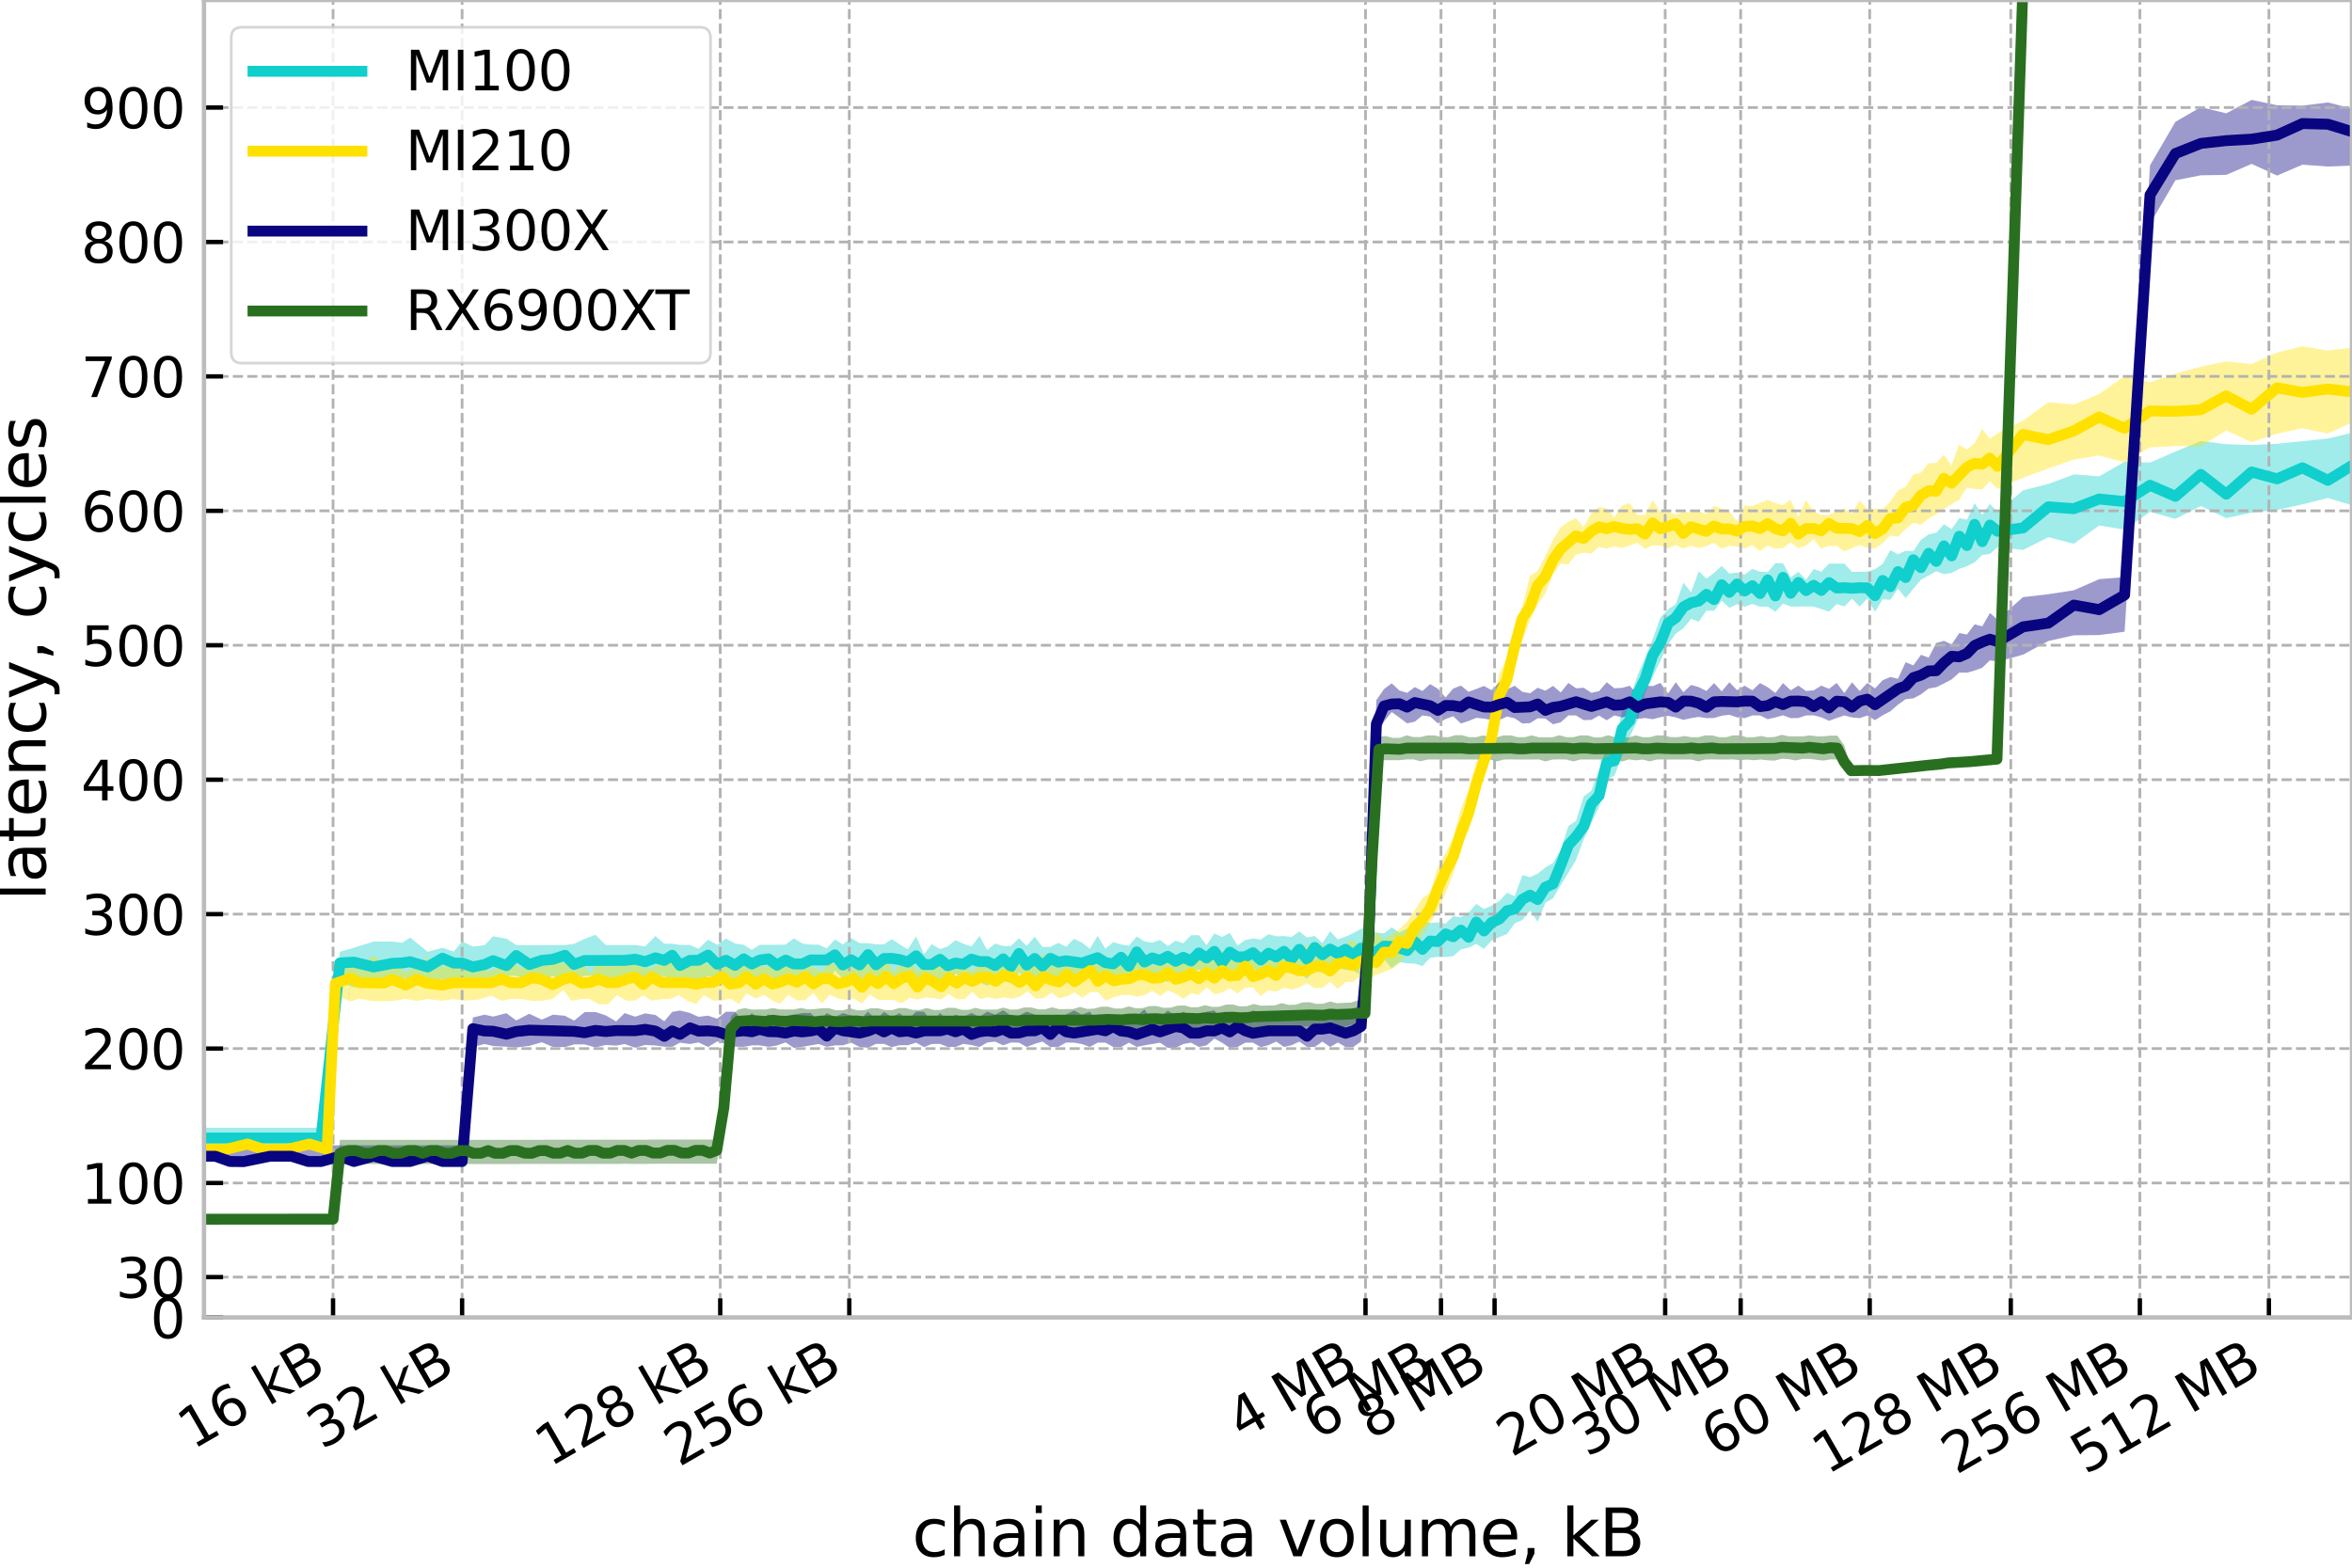 <?xml version="1.0" encoding="utf-8" standalone="no"?>
<!DOCTYPE svg PUBLIC "-//W3C//DTD SVG 1.1//EN"
  "http://www.w3.org/Graphics/SVG/1.1/DTD/svg11.dtd">
<svg xmlns:xlink="http://www.w3.org/1999/xlink" width="432pt" height="288pt" viewBox="0 0 432 288" xmlns="http://www.w3.org/2000/svg" version="1.1">
 <defs>
  <style type="text/css">*{stroke-linejoin: round; stroke-linecap: butt}</style>
 </defs>
 <g id="figure_1">
  <g id="patch_1">
   <path d="M 0 288 
L 432 288 
L 432 0 
L 0 0 
z
" style="fill: #ffffff"/>
  </g>
  <g id="axes_1">
   <g id="patch_2">
    <path d="M 37.47 242.025 
L 432 242.025 
L 432 0 
L 37.47 0 
z
" style="fill: #ffffff"/>
   </g>
   <g id="PolyCollection_1">
    <path d="M -9.938 207.203 
L -9.938 210.019 
L 2.768 210.019 
L 15.434 210.019 
L 22.738 210.019 
L 26.472 210.019 
L 28.197 210.019 
L 32.903 210.019 
L 34.804 210.019 
L 39.543 210.019 
L 42.25 210.019 
L 44.757 210.019 
L 49.582 210.019 
L 53.543 209.08 
L 56.608 210.019 
L 58.967 210.019 
L 62.433 180.507 
L 65.012 181.396 
L 68.634 180.507 
L 72.065 180.482 
L 73.881 179.741 
L 75.324 179.741 
L 78.558 180.482 
L 81.275 179.815 
L 83.349 181.396 
L 84.878 180.704 
L 86.851 180.457 
L 89.001 180.482 
L 90.575 179.321 
L 93.019 179.247 
L 94.823 179.247 
L 97.215 180.235 
L 99.519 180.235 
L 101.548 179.296 
L 103.771 180.21 
L 105.451 179.988 
L 107.386 179.272 
L 109.375 179.272 
L 111.254 180.013 
L 113.176 179.988 
L 114.729 180.926 
L 116.681 179.272 
L 118.488 180.185 
L 120.393 180.432 
L 122.019 179.247 
L 123.467 180.902 
L 124.889 180.185 
L 126.729 180.185 
L 128.296 180.902 
L 130.051 179.247 
L 131.721 179.939 
L 133.339 179.222 
L 135.008 180.877 
L 136.599 180.161 
L 138.074 179.939 
L 139.531 180.852 
L 141.156 179.198 
L 142.708 180.136 
L 144.286 179.198 
L 145.813 180.136 
L 147.343 180.828 
L 148.89 180.111 
L 150.37 179.889 
L 151.865 180.828 
L 153.354 178.234 
L 154.823 179.864 
L 156.337 179.864 
L 157.888 180.803 
L 159.444 179.148 
L 160.898 180.087 
L 162.371 180.062 
L 163.793 180.778 
L 165.209 179.815 
L 166.745 179.568 
L 168.262 180.037 
L 169.723 180.729 
L 171.133 180.951 
L 172.644 180.26 
L 174.059 180.926 
L 175.493 178.827 
L 176.957 180.21 
L 178.444 179.963 
L 179.909 180.432 
L 181.332 181.124 
L 182.772 179.939 
L 184.254 180.161 
L 185.685 180.63 
L 187.155 178.728 
L 188.575 179.642 
L 190.047 180.111 
L 191.473 180.309 
L 192.923 180.754 
L 194.363 179.346 
L 195.819 180.729 
L 197.271 179.074 
L 198.718 179.741 
L 200.173 179.494 
L 201.6 179.963 
L 203.03 180.161 
L 204.478 179.889 
L 205.907 179.864 
L 207.35 180.556 
L 208.789 177.938 
L 210.206 179.321 
L 211.64 179.519 
L 213.069 179.963 
L 214.494 180.408 
L 215.922 179.42 
L 217.341 179.395 
L 218.769 178.407 
L 220.196 178.136 
L 221.625 179.049 
L 223.045 179.469 
L 224.456 179.667 
L 225.883 179.395 
L 227.307 178.877 
L 228.733 179.296 
L 230.139 177.839 
L 231.56 178.951 
L 232.984 179.124 
L 234.406 178.358 
L 235.827 178.086 
L 237.243 178.728 
L 238.654 178.901 
L 240.067 179.766 
L 241.478 178.284 
L 242.898 178.679 
L 244.31 178.827 
L 245.724 177.79 
L 247.135 178.185 
L 248.555 178.284 
L 249.971 179.124 
L 251.388 176.876 
L 252.8 177.691 
L 254.207 176.185 
L 255.62 177.889 
L 257.036 176.753 
L 258.449 176.975 
L 259.864 177.024 
L 261.273 177.469 
L 262.68 175.938 
L 264.093 175.79 
L 265.507 175.814 
L 266.917 175.641 
L 268.329 174.407 
L 269.741 174.085 
L 271.155 173.419 
L 272.564 174.332 
L 273.976 172.777 
L 275.386 172.159 
L 276.795 171.591 
L 278.205 169.64 
L 279.614 169.023 
L 281.024 167.294 
L 282.434 169.344 
L 283.843 165.862 
L 285.253 165.022 
L 286.662 162.602 
L 288.071 160.33 
L 289.478 158.008 
L 290.887 154.205 
L 292.296 151.217 
L 293.706 148.228 
L 295.115 143.141 
L 296.524 142.523 
L 297.933 138.868 
L 299.34 135.337 
L 300.749 132.423 
L 302.157 127.261 
L 303.566 124.347 
L 304.973 121.408 
L 306.38 118.346 
L 307.789 116.419 
L 309.197 115.407 
L 310.605 113.678 
L 312.012 114.221 
L 313.42 112.196 
L 314.828 112.196 
L 316.235 110.344 
L 317.642 111.677 
L 319.051 111.011 
L 320.459 111.455 
L 321.867 110.961 
L 323.275 111.455 
L 324.682 111.43 
L 326.089 112.394 
L 327.497 110.887 
L 328.904 111.43 
L 330.312 111.43 
L 331.72 111.406 
L 333.128 111.455 
L 334.535 111.875 
L 335.942 112.369 
L 337.35 110.961 
L 338.758 111.406 
L 340.165 109.998 
L 341.573 111.43 
L 342.98 109.949 
L 344.387 112.394 
L 345.795 110.097 
L 347.202 110.196 
L 348.609 108.121 
L 350.017 109.875 
L 351.424 108.171 
L 352.832 106.491 
L 354.239 105.726 
L 355.646 104.935 
L 357.053 105.479 
L 358.46 105.256 
L 359.868 104.515 
L 361.275 104.022 
L 362.682 103.305 
L 364.089 101.947 
L 365.496 101.774 
L 366.903 100.49 
L 371.57 101.033 
L 376.236 98.687 
L 380.903 99.897 
L 385.569 96.539 
L 390.236 97.304 
L 394.902 94.044 
L 399.569 95.328 
L 404.235 92.958 
L 408.902 95.18 
L 413.568 94.168 
L 418.235 93.674 
L 422.901 92.661 
L 427.567 91.476 
L 432.234 92.883 
L 436.9 91.97 
L 441.567 93.451 
L 446.233 91.204 
L 450.899 92.241 
L 455.566 91.945 
L 460.232 90.76 
L 464.899 89.574 
L 464.899 79.202 
L 464.899 79.202 
L 460.232 79.597 
L 455.566 78.387 
L 450.899 80.56 
L 446.233 80.585 
L 441.567 77.72 
L 436.9 81.968 
L 432.234 79.449 
L 427.567 80.56 
L 422.901 81.054 
L 418.235 81.523 
L 413.568 81.77 
L 408.902 81.597 
L 404.235 81.029 
L 399.569 82.955 
L 394.902 84.981 
L 390.236 84.832 
L 385.569 87.5 
L 380.903 87.154 
L 376.236 88.907 
L 371.57 90.093 
L 366.903 94.069 
L 365.496 92.587 
L 364.089 94.588 
L 362.682 92.439 
L 361.275 95.477 
L 359.868 95.18 
L 358.46 97.205 
L 357.053 96.316 
L 355.646 97.872 
L 354.239 98.168 
L 352.832 99.181 
L 351.424 101.231 
L 350.017 101.181 
L 348.609 101.824 
L 347.202 101.083 
L 345.795 103.602 
L 344.387 104.565 
L 342.98 105.009 
L 341.573 105.034 
L 340.165 105.059 
L 338.758 103.552 
L 337.35 103.552 
L 335.942 103.528 
L 334.535 105.034 
L 333.128 104.54 
L 331.72 106.516 
L 330.312 105.034 
L 328.904 106.071 
L 327.497 103.503 
L 326.089 103.454 
L 324.682 105.108 
L 323.275 105.034 
L 321.867 104.515 
L 320.459 105.553 
L 319.051 105.182 
L 317.642 105.38 
L 316.235 103.972 
L 314.828 105.256 
L 313.42 106.294 
L 312.012 104.96 
L 310.605 108.813 
L 309.197 107.035 
L 307.789 110.986 
L 306.38 111.949 
L 304.973 113.456 
L 303.566 117.382 
L 302.157 120.914 
L 300.749 124.124 
L 299.34 128.52 
L 297.933 130.644 
L 296.524 136.818 
L 295.115 137.14 
L 293.706 141.363 
L 292.296 145.265 
L 290.887 146.302 
L 289.478 150.797 
L 288.071 151.76 
L 286.662 156.106 
L 285.253 158.551 
L 283.843 159.366 
L 282.434 160.502 
L 281.024 161.145 
L 279.614 160.774 
L 278.205 164.651 
L 276.795 164.009 
L 275.386 165.54 
L 273.976 166.38 
L 272.564 166.998 
L 271.155 166.059 
L 269.741 167.664 
L 268.329 168.504 
L 266.917 168.306 
L 265.507 169.689 
L 264.093 169.443 
L 262.68 169.566 
L 261.273 168.998 
L 259.864 170.208 
L 258.449 170.603 
L 257.036 171.319 
L 255.62 170.356 
L 254.207 171.468 
L 252.8 171.344 
L 251.388 170.282 
L 249.971 170.653 
L 248.555 171.443 
L 247.135 172.06 
L 245.724 172.604 
L 244.31 171.072 
L 242.898 173.27 
L 241.478 171.937 
L 240.067 172.233 
L 238.654 171.122 
L 237.243 172.134 
L 235.827 171.962 
L 234.406 172.011 
L 232.984 171.616 
L 231.56 172.604 
L 230.139 172.406 
L 228.733 172.702 
L 227.307 173.69 
L 225.883 171.394 
L 224.456 172.134 
L 223.045 171.468 
L 221.625 173.641 
L 220.196 171.789 
L 218.769 171.813 
L 217.341 173.27 
L 215.922 172.826 
L 214.494 173.814 
L 213.069 172.678 
L 211.64 173.172 
L 210.206 172.949 
L 208.789 172.036 
L 207.35 173.74 
L 205.907 173.517 
L 204.478 173.073 
L 203.03 174.283 
L 201.6 171.937 
L 200.173 174.308 
L 198.718 173.147 
L 197.271 172.48 
L 195.819 173.913 
L 194.363 173.221 
L 192.923 173.962 
L 191.473 173.962 
L 190.047 172.085 
L 188.575 173.764 
L 187.155 172.357 
L 185.685 173.789 
L 184.254 173.789 
L 182.772 173.345 
L 181.332 174.53 
L 179.909 171.962 
L 178.444 173.863 
L 176.957 173.394 
L 175.493 172.702 
L 174.059 173.888 
L 172.644 174.357 
L 171.133 173.443 
L 169.723 175.32 
L 168.262 172.036 
L 166.745 174.407 
L 165.209 173.468 
L 163.793 172.53 
L 162.371 173.493 
L 160.898 173.493 
L 159.444 173.27 
L 157.888 173.27 
L 156.337 172.332 
L 154.823 173.517 
L 153.354 172.579 
L 151.865 174.234 
L 150.37 173.542 
L 148.89 173.542 
L 147.343 173.32 
L 145.813 172.381 
L 144.286 173.542 
L 142.708 173.567 
L 141.156 173.567 
L 139.531 173.567 
L 138.074 174.505 
L 136.599 173.567 
L 135.008 173.345 
L 133.339 172.406 
L 131.721 173.592 
L 130.051 172.628 
L 128.296 174.308 
L 126.729 173.592 
L 124.889 173.592 
L 123.467 173.369 
L 122.019 173.369 
L 120.393 171.962 
L 118.488 173.863 
L 116.681 173.616 
L 114.729 173.616 
L 113.176 173.616 
L 111.254 173.616 
L 109.375 171.739 
L 107.386 172.48 
L 105.451 173.394 
L 103.771 173.616 
L 101.548 173.616 
L 99.519 173.641 
L 97.215 173.641 
L 94.823 173.616 
L 93.019 172.455 
L 90.575 172.011 
L 89.001 173.641 
L 86.851 173.888 
L 84.878 172.949 
L 83.349 174.826 
L 81.275 174.11 
L 78.558 174.851 
L 75.324 172.233 
L 73.881 173.196 
L 72.065 172.974 
L 68.634 172.974 
L 65.012 174.11 
L 62.433 174.851 
L 58.967 207.179 
L 56.608 207.179 
L 53.543 207.179 
L 49.582 207.179 
L 44.757 207.179 
L 42.25 207.179 
L 39.543 207.179 
L 34.804 207.179 
L 32.903 207.203 
L 28.197 207.203 
L 26.472 207.203 
L 22.738 207.203 
L 15.434 207.203 
L 2.768 207.203 
L -9.938 207.203 
z
" clip-path="url(#pabee944cec)" style="fill: #10cfcc; fill-opacity: 0.4"/>
   </g>
   <g id="PolyCollection_2">
    <path d="M -9.938 208.167 
L -9.938 211.18 
L 2.768 211.155 
L 15.434 211.155 
L 18.545 211.18 
L 27.632 211.155 
L 32.903 211.155 
L 35.716 211.155 
L 41.498 211.155 
L 45.441 211.155 
L 48.36 211.155 
L 52.732 211.155 
L 56.851 211.155 
L 60.089 211.155 
L 61.599 182.902 
L 64.434 183.964 
L 65.954 183.495 
L 68.805 183.939 
L 70.474 183.915 
L 72.065 183.915 
L 74.466 183.495 
L 76.573 183.89 
L 78.429 183.52 
L 81.275 183.865 
L 83.237 183.544 
L 85.409 183.816 
L 88.041 183.618 
L 90.211 182.902 
L 92.166 183.865 
L 93.851 183.52 
L 95.691 183.52 
L 97.732 183.865 
L 99.31 183.865 
L 101.548 183.52 
L 103.462 181.865 
L 104.98 183.865 
L 106.885 183.52 
L 108.315 183.52 
L 109.945 184.483 
L 111.647 184.507 
L 113.316 182.828 
L 115.128 183.865 
L 116.639 183.816 
L 118.126 182.853 
L 119.667 183.816 
L 121.546 183.569 
L 123.224 183.495 
L 124.689 182.828 
L 126.223 183.841 
L 127.873 184.458 
L 129.272 182.828 
L 130.98 183.816 
L 132.659 183.791 
L 134.133 183.445 
L 135.716 184.433 
L 137.159 182.507 
L 138.81 183.445 
L 140.301 182.779 
L 141.83 183.791 
L 143.255 184.433 
L 144.772 182.754 
L 146.366 183.766 
L 147.923 183.742 
L 149.412 182.408 
L 150.964 184.384 
L 152.418 182.729 
L 153.926 183.445 
L 155.371 183.717 
L 156.797 183.445 
L 158.315 184.359 
L 159.793 182.705 
L 161.255 183.692 
L 162.702 183.692 
L 164.163 183.717 
L 165.635 184.31 
L 167.075 183.297 
L 168.495 183.643 
L 169.991 183.273 
L 171.424 183.347 
L 172.889 183.618 
L 174.294 182.606 
L 175.719 183.594 
L 177.13 183.569 
L 178.582 182.211 
L 180.021 183.544 
L 181.453 183.198 
L 182.894 183.52 
L 184.37 183.223 
L 185.819 183.47 
L 187.284 183.124 
L 188.76 182.112 
L 190.22 183.445 
L 191.667 183.396 
L 193.113 182.383 
L 194.527 183.371 
L 195.948 183.075 
L 197.391 182.309 
L 198.818 183.297 
L 200.235 182.285 
L 201.67 182.26 
L 203.125 183.865 
L 204.562 183.198 
L 206.003 182.828 
L 207.413 182.779 
L 208.852 183.1 
L 210.261 182.779 
L 211.669 182.038 
L 213.109 182.976 
L 214.537 181.964 
L 215.949 182.556 
L 217.368 183.52 
L 218.788 182.458 
L 220.2 182.779 
L 221.617 181.371 
L 223.047 182.68 
L 224.463 182.334 
L 225.882 181.568 
L 227.295 182.507 
L 228.706 181.47 
L 230.117 181.396 
L 231.544 182.976 
L 232.968 181.914 
L 234.387 182.186 
L 235.803 181.494 
L 237.216 181.791 
L 238.632 181.42 
L 240.046 180.63 
L 241.465 181.544 
L 242.886 181.47 
L 244.303 180.383 
L 245.714 181.692 
L 247.129 180.432 
L 248.539 180.358 
L 249.956 179.222 
L 251.37 179.741 
L 252.778 179.099 
L 254.192 178.556 
L 255.603 178.012 
L 257.02 177 
L 258.427 174.999 
L 259.839 174.95 
L 261.248 171.69 
L 262.659 169.615 
L 264.07 167.393 
L 265.481 164.157 
L 266.889 160.651 
L 268.302 155.711 
L 269.714 152.748 
L 271.125 148.204 
L 272.536 142.202 
L 273.948 138.621 
L 275.356 132.077 
L 276.766 127.039 
L 278.176 122.495 
L 279.586 117.753 
L 280.994 114.073 
L 282.405 111.109 
L 283.813 109.109 
L 285.223 105.553 
L 286.633 103.552 
L 288.043 103.676 
L 289.453 101.922 
L 290.861 101.527 
L 292.271 101.7 
L 293.68 100.49 
L 295.089 100.786 
L 296.499 100.342 
L 297.908 100.688 
L 299.315 100.243 
L 300.724 99.7 
L 302.132 100.836 
L 303.54 100.194 
L 304.949 100.218 
L 306.358 100.762 
L 307.767 100.12 
L 309.174 100.762 
L 310.582 100.243 
L 311.99 100.688 
L 313.398 100.317 
L 314.806 99.749 
L 316.213 100.786 
L 317.621 100.268 
L 319.029 100.416 
L 320.438 100.762 
L 321.846 100.169 
L 323.253 101.256 
L 324.661 100.243 
L 326.069 100.786 
L 327.476 100.688 
L 328.884 99.65 
L 330.291 100.712 
L 331.699 100.268 
L 333.106 99.058 
L 334.514 100.786 
L 335.921 100.292 
L 337.328 100.268 
L 338.736 101.305 
L 340.144 100.737 
L 341.551 100.12 
L 342.959 100.688 
L 344.366 100.762 
L 345.774 99.823 
L 347.181 98.391 
L 348.588 98.613 
L 349.995 97.205 
L 351.403 96.045 
L 352.81 96.415 
L 354.217 95.304 
L 355.624 94.439 
L 357.031 93.476 
L 358.438 92.636 
L 359.845 91.821 
L 361.253 89.574 
L 362.66 89.821 
L 364.067 89.945 
L 365.474 88.389 
L 366.881 89.821 
L 371.548 87.771 
L 376.214 86.067 
L 380.881 84.437 
L 385.547 83.672 
L 390.214 84.956 
L 394.88 82.19 
L 399.547 81.943 
L 404.213 82.017 
L 408.88 79.078 
L 413.546 81.227 
L 418.212 79.671 
L 422.879 78.683 
L 427.545 79.646 
L 432.212 77.522 
L 436.878 79.572 
L 441.545 77.991 
L 446.211 78.535 
L 450.877 78.461 
L 455.544 77.72 
L 460.21 77.102 
L 464.877 77.843 
L 464.877 65.643 
L 464.877 65.643 
L 460.21 63.272 
L 455.544 63.174 
L 450.877 62.285 
L 446.211 64.384 
L 441.545 63.84 
L 436.878 63.717 
L 432.212 63.84 
L 427.545 64.408 
L 422.879 63.618 
L 418.212 64.779 
L 413.546 66.878 
L 408.88 66.384 
L 404.213 67.372 
L 399.547 68.632 
L 394.88 70.237 
L 390.214 69.101 
L 385.547 72.385 
L 380.881 74.336 
L 376.214 73.892 
L 371.548 77.3 
L 366.881 79.621 
L 365.474 80.609 
L 364.067 78.782 
L 362.66 81.474 
L 361.253 82.61 
L 359.845 81.647 
L 358.438 85.475 
L 357.031 83.523 
L 355.624 85.055 
L 354.217 85.104 
L 352.81 86.833 
L 351.403 87.179 
L 349.995 89.5 
L 348.588 90.093 
L 347.181 92.192 
L 345.774 93.476 
L 344.366 93.476 
L 342.959 93.476 
L 341.551 91.896 
L 340.144 94.439 
L 338.736 93.402 
L 337.328 93.945 
L 335.921 94.563 
L 334.514 94.563 
L 333.106 93.945 
L 331.699 91.846 
L 330.291 94.958 
L 328.884 91.797 
L 327.476 92.809 
L 326.069 92.439 
L 324.661 91.846 
L 323.253 92.39 
L 321.846 92.958 
L 320.438 92.883 
L 319.029 95.699 
L 317.621 93.921 
L 316.213 93.451 
L 314.806 92.933 
L 313.398 94.415 
L 311.99 93.921 
L 310.582 94.094 
L 309.174 94.069 
L 307.767 94.464 
L 306.358 94.069 
L 304.949 94.044 
L 303.54 91.846 
L 302.132 94.588 
L 300.724 94.612 
L 299.315 92.39 
L 297.908 92.908 
L 296.499 95.032 
L 295.089 93.377 
L 293.68 93.13 
L 292.271 94.291 
L 290.861 96.835 
L 289.453 95.156 
L 288.043 95.872 
L 286.633 96.86 
L 285.223 99.23 
L 283.813 102.194 
L 282.405 104.861 
L 280.994 105.8 
L 279.586 111.603 
L 278.176 116.197 
L 276.766 120.914 
L 275.356 123.803 
L 273.948 131.805 
L 272.536 137.14 
L 271.125 140.054 
L 269.714 145.215 
L 268.302 148.623 
L 266.889 153.884 
L 265.481 156.773 
L 264.07 159.366 
L 262.659 163.96 
L 261.248 164.972 
L 259.839 167.245 
L 258.427 169.344 
L 257.02 170.727 
L 255.603 171.616 
L 254.192 172.604 
L 252.778 171.122 
L 251.37 173.394 
L 249.956 174.258 
L 248.539 172.678 
L 247.129 173.419 
L 245.714 175.715 
L 244.303 175.394 
L 242.886 173.493 
L 241.465 173.592 
L 240.046 173.666 
L 238.632 174.703 
L 237.216 174.505 
L 235.803 173.863 
L 234.387 176.209 
L 232.968 175.296 
L 231.544 176.012 
L 230.117 176.432 
L 228.706 176.135 
L 227.295 176.185 
L 225.882 176.604 
L 224.463 174.653 
L 223.047 175.691 
L 221.617 176.432 
L 220.2 174.53 
L 218.788 176.58 
L 217.368 176.876 
L 215.949 176.58 
L 214.537 174.999 
L 213.109 175.666 
L 211.669 177.691 
L 210.261 175.814 
L 208.852 176.111 
L 207.413 175.147 
L 206.003 176.827 
L 204.562 176.209 
L 203.125 175.913 
L 201.67 177.271 
L 200.235 176.95 
L 198.818 176.975 
L 197.391 177.37 
L 195.948 177.37 
L 194.527 176.407 
L 193.113 177.074 
L 191.667 175.172 
L 190.22 177.173 
L 188.76 177.197 
L 187.284 176.16 
L 185.819 176.185 
L 184.37 175.543 
L 182.894 178.185 
L 181.453 176.283 
L 180.021 176.555 
L 178.582 178.58 
L 177.13 177.247 
L 175.719 176.629 
L 174.294 176.283 
L 172.889 177.617 
L 171.424 177.321 
L 169.991 177.321 
L 168.495 178.309 
L 167.075 176.703 
L 165.635 176.358 
L 164.163 178.704 
L 162.702 175.74 
L 161.255 177.444 
L 159.793 176.753 
L 158.315 176.407 
L 156.797 176.407 
L 155.371 177.419 
L 153.926 177.741 
L 152.418 176.481 
L 150.964 178.432 
L 149.412 177.765 
L 147.923 176.777 
L 146.366 175.79 
L 144.772 177.444 
L 143.255 176.432 
L 141.83 176.827 
L 140.301 177.79 
L 138.81 175.814 
L 137.159 176.802 
L 135.716 177.494 
L 134.133 176.827 
L 132.659 176.481 
L 130.98 177.543 
L 129.272 176.851 
L 127.873 176.506 
L 126.223 176.506 
L 124.689 177.518 
L 123.224 176.58 
L 121.546 176.876 
L 119.667 177.839 
L 118.126 177.864 
L 116.639 175.864 
L 115.128 176.53 
L 113.316 177.518 
L 111.647 176.555 
L 109.945 176.604 
L 108.315 178.877 
L 106.885 176.58 
L 104.98 176.901 
L 103.462 176.901 
L 101.548 176.926 
L 99.31 177.518 
L 97.732 175.888 
L 95.691 177.938 
L 93.851 176.53 
L 92.166 176.53 
L 90.211 178.58 
L 88.041 176.654 
L 85.409 176.876 
L 83.237 176.901 
L 81.275 177.716 
L 78.429 175.938 
L 76.573 177.568 
L 74.466 178.556 
L 72.065 176.604 
L 70.474 176.975 
L 68.805 175.641 
L 65.954 176.926 
L 64.434 176.012 
L 61.599 178.481 
L 60.089 208.167 
L 56.851 208.167 
L 52.732 208.167 
L 48.36 208.167 
L 45.441 208.167 
L 41.498 208.167 
L 35.716 208.167 
L 32.903 208.167 
L 27.632 208.167 
L 18.545 208.167 
L 15.434 208.167 
L 2.768 208.167 
L -9.938 208.167 
z
" clip-path="url(#pabee944cec)" style="fill: #ffe100; fill-opacity: 0.4"/>
   </g>
   <g id="PolyCollection_3">
    <path d="M -9.938 210.439 
L -9.938 213.402 
L 2.768 213.378 
L 15.434 213.402 
L 22.738 213.402 
L 26.472 213.402 
L 28.197 213.402 
L 32.903 213.402 
L 34.804 213.402 
L 39.543 213.402 
L 42.25 213.402 
L 44.757 213.402 
L 49.582 213.402 
L 53.543 213.402 
L 56.608 213.402 
L 58.967 213.402 
L 62.433 213.402 
L 65.012 213.402 
L 68.634 213.402 
L 72.065 213.402 
L 73.881 213.378 
L 75.324 213.378 
L 78.558 213.378 
L 81.275 213.378 
L 83.349 213.378 
L 84.878 213.378 
L 86.851 192.361 
L 89.001 191.793 
L 90.575 192.163 
L 93.019 192.287 
L 94.823 192.435 
L 97.215 192.139 
L 99.519 191.472 
L 101.548 192.336 
L 103.771 192.361 
L 105.451 191.867 
L 107.386 191.867 
L 109.375 192.435 
L 111.254 191.966 
L 113.176 192.089 
L 114.729 191.793 
L 116.681 192.484 
L 118.488 191.966 
L 120.393 192.064 
L 122.019 192.287 
L 123.467 192.311 
L 124.889 191.546 
L 126.729 191.793 
L 128.296 191.496 
L 130.051 192.336 
L 131.721 191.324 
L 133.339 191.793 
L 135.008 192.287 
L 136.599 192.311 
L 138.074 192.04 
L 139.531 192.04 
L 141.156 192.311 
L 142.708 192.064 
L 144.286 191.496 
L 145.813 192.509 
L 147.343 192.311 
L 148.89 192.04 
L 150.37 191.793 
L 151.865 192.311 
L 153.354 192.04 
L 154.823 192.04 
L 156.337 191.546 
L 157.888 192.336 
L 159.444 192.484 
L 160.898 191.768 
L 162.371 191.768 
L 163.793 192.361 
L 165.209 192.015 
L 166.745 192.015 
L 168.262 191.546 
L 169.723 192.361 
L 171.133 191.793 
L 172.644 191.768 
L 174.059 192.336 
L 175.493 192.336 
L 176.957 191.768 
L 178.444 191.99 
L 179.909 192.336 
L 181.332 191.521 
L 182.772 191.348 
L 184.254 192.04 
L 185.685 191.521 
L 187.155 191.546 
L 188.575 192.336 
L 190.047 191.768 
L 191.473 191.348 
L 192.923 192.361 
L 194.363 192.336 
L 195.819 191.521 
L 197.271 191.546 
L 198.718 191.793 
L 200.173 192.336 
L 201.6 191.546 
L 203.03 191.546 
L 204.478 192.336 
L 205.907 192.361 
L 207.35 191.546 
L 208.789 192.336 
L 210.206 192.04 
L 211.64 191.793 
L 213.069 191.546 
L 214.494 192.509 
L 215.922 192.509 
L 217.341 191.793 
L 218.769 191.546 
L 220.196 192.336 
L 221.625 192.04 
L 223.045 190.805 
L 224.456 191.546 
L 225.883 192.509 
L 227.307 192.336 
L 228.733 191.546 
L 230.139 191.546 
L 231.56 192.361 
L 232.984 192.015 
L 234.406 191.348 
L 235.827 192.336 
L 237.243 192.015 
L 238.654 191.348 
L 240.067 192.336 
L 241.478 192.336 
L 242.898 191.348 
L 244.31 192.336 
L 245.724 191.521 
L 247.135 192.336 
L 248.555 192.336 
L 249.971 191.348 
L 251.388 174.407 
L 252.8 135.46 
L 254.207 132.546 
L 255.62 130.817 
L 257.036 131.83 
L 258.449 132.892 
L 259.864 132.571 
L 261.273 131.435 
L 262.68 131.632 
L 264.093 132.892 
L 265.507 132.101 
L 266.917 131.583 
L 268.329 132.916 
L 269.741 132.447 
L 271.155 131.879 
L 272.564 132.003 
L 273.976 132.274 
L 275.386 132.274 
L 276.795 131.632 
L 278.205 131.953 
L 279.614 132.916 
L 281.024 132.842 
L 282.434 131.953 
L 283.843 132.003 
L 285.253 133.065 
L 286.662 132.694 
L 288.071 131.435 
L 289.478 131.435 
L 290.887 132.299 
L 292.296 132.25 
L 293.706 131.459 
L 295.115 132.324 
L 296.524 131.435 
L 297.933 131.805 
L 299.34 131.459 
L 300.749 132.077 
L 302.157 131.904 
L 303.566 132.126 
L 304.973 131.756 
L 306.38 131.509 
L 307.789 131.78 
L 309.197 132.25 
L 310.605 131.929 
L 312.012 131.706 
L 313.42 131.929 
L 314.828 131.904 
L 316.235 131.484 
L 317.642 131.311 
L 319.051 131.78 
L 320.459 131.929 
L 321.867 131.435 
L 323.275 131.435 
L 324.682 132.126 
L 326.089 131.805 
L 327.497 131.41 
L 328.904 131.929 
L 330.312 131.904 
L 331.72 131.435 
L 333.128 131.41 
L 334.535 131.78 
L 335.942 132.423 
L 337.35 131.904 
L 338.758 131.435 
L 340.165 131.805 
L 341.573 131.929 
L 342.98 131.459 
L 344.387 132.299 
L 345.795 131.41 
L 347.202 130.669 
L 348.609 129.459 
L 350.017 128.446 
L 351.424 128.298 
L 352.832 127.557 
L 354.239 126.495 
L 355.646 126.248 
L 357.053 125.557 
L 358.46 124.816 
L 359.868 123.556 
L 361.275 123.581 
L 362.682 123.186 
L 364.089 122.667 
L 365.496 121.309 
L 366.903 121.556 
L 371.57 120.272 
L 376.236 117.753 
L 380.903 116.716 
L 385.569 116.666 
L 390.236 116.049 
L 394.902 41.12 
L 399.569 33.118 
L 404.235 32.204 
L 408.902 32.13 
L 413.568 30.105 
L 418.235 32.254 
L 422.901 30.253 
L 427.567 30.599 
L 432.234 30.401 
L 436.9 30.327 
L 441.567 30.747 
L 446.233 30.056 
L 450.899 27.907 
L 455.566 29.463 
L 460.232 29.265 
L 464.899 23.906 
L 464.899 12.101 
L 464.899 12.101 
L 460.232 14.991 
L 455.566 15.238 
L 450.899 18.3 
L 446.233 18.745 
L 441.567 18.547 
L 436.9 16.596 
L 432.234 20.004 
L 427.567 18.819 
L 422.901 19.411 
L 418.235 19.337 
L 413.568 18.349 
L 408.902 20.819 
L 404.235 19.683 
L 399.569 22.375 
L 394.902 30.377 
L 390.236 106.022 
L 385.569 106.392 
L 380.903 108.442 
L 376.236 109.158 
L 371.57 109.702 
L 366.903 113.826 
L 365.496 112.616 
L 364.089 115.061 
L 362.682 114.69 
L 361.275 116.567 
L 359.868 116.296 
L 358.46 118.395 
L 357.053 117.728 
L 355.646 118.123 
L 354.239 120.815 
L 352.832 120.297 
L 351.424 122.248 
L 350.017 121.655 
L 348.609 124.693 
L 347.202 124.371 
L 345.795 124.964 
L 344.387 126.471 
L 342.98 125.458 
L 341.573 126.965 
L 340.165 125.335 
L 338.758 127.335 
L 337.35 125.458 
L 335.942 126.545 
L 334.535 125.952 
L 333.128 126.816 
L 331.72 126.94 
L 330.312 125.952 
L 328.904 126.816 
L 327.497 125.483 
L 326.089 127.31 
L 324.682 126.248 
L 323.275 125.483 
L 321.867 126.816 
L 320.459 125.977 
L 319.051 126.792 
L 317.642 125.335 
L 316.235 127.014 
L 314.828 125.483 
L 313.42 126.94 
L 312.012 126.224 
L 310.605 125.829 
L 309.197 127.162 
L 307.789 125.335 
L 306.38 127.409 
L 304.973 125.458 
L 303.566 126.051 
L 302.157 125.952 
L 300.749 127.582 
L 299.34 125.977 
L 297.933 126.372 
L 296.524 126.446 
L 295.115 125.335 
L 293.706 126.965 
L 292.296 127.286 
L 290.887 126.347 
L 289.478 126.446 
L 288.071 125.458 
L 286.662 127.212 
L 285.253 126.001 
L 283.843 126.89 
L 282.434 126.347 
L 281.024 127.36 
L 279.614 127.088 
L 278.205 125.977 
L 276.795 126.668 
L 275.386 125.335 
L 273.976 126.792 
L 272.564 126.026 
L 271.155 126.569 
L 269.741 127.088 
L 268.329 125.952 
L 266.917 126.495 
L 265.507 128.125 
L 264.093 126.52 
L 262.68 125.68 
L 261.273 126.94 
L 259.864 126.224 
L 258.449 127.286 
L 257.036 126.841 
L 255.62 125.532 
L 254.207 126.594 
L 252.8 128.619 
L 251.388 169.22 
L 249.971 185.841 
L 248.555 186.854 
L 247.135 186.409 
L 245.724 187.101 
L 244.31 186.409 
L 242.898 185.594 
L 241.478 186.409 
L 240.067 186.409 
L 238.654 187.57 
L 237.243 186.088 
L 235.827 186.854 
L 234.406 187.594 
L 232.984 187.101 
L 231.56 186.113 
L 230.139 185.619 
L 228.733 186.434 
L 227.307 187.101 
L 225.883 186.434 
L 224.456 187.57 
L 223.045 185.619 
L 221.625 185.866 
L 220.196 186.854 
L 218.769 186.607 
L 217.341 185.866 
L 215.922 186.607 
L 214.494 185.619 
L 213.069 186.854 
L 211.64 187.594 
L 210.206 185.421 
L 208.789 186.607 
L 207.35 187.422 
L 205.907 186.582 
L 204.478 186.434 
L 203.03 186.409 
L 201.6 187.841 
L 200.173 185.841 
L 198.718 186.409 
L 197.271 185.619 
L 195.819 186.384 
L 194.363 187.101 
L 192.923 186.582 
L 191.473 187.57 
L 190.047 186.384 
L 188.575 185.841 
L 187.155 186.582 
L 185.685 186.582 
L 184.254 185.594 
L 182.772 186.409 
L 181.332 185.841 
L 179.909 186.829 
L 178.444 186.088 
L 176.957 186.829 
L 175.493 186.409 
L 174.059 187.397 
L 172.644 186.088 
L 171.133 187.817 
L 169.723 185.866 
L 168.262 185.841 
L 166.745 187.372 
L 165.209 186.113 
L 163.793 186.854 
L 162.371 185.866 
L 160.898 187.397 
L 159.444 185.841 
L 157.888 187.372 
L 156.337 186.557 
L 154.823 186.113 
L 153.354 186.854 
L 151.865 186.113 
L 150.37 187.594 
L 148.89 186.088 
L 147.343 186.113 
L 145.813 186.384 
L 144.286 187.422 
L 142.708 186.878 
L 141.156 186.36 
L 139.531 187.347 
L 138.074 186.113 
L 136.599 187.817 
L 135.008 185.866 
L 133.339 185.866 
L 131.721 187.15 
L 130.051 186.582 
L 128.296 186.804 
L 126.729 186.088 
L 124.889 185.643 
L 123.467 185.89 
L 122.019 187.619 
L 120.393 186.458 
L 118.488 186.162 
L 116.681 186.779 
L 114.729 186.113 
L 113.176 187.644 
L 111.254 186.532 
L 109.375 185.915 
L 107.386 185.94 
L 105.451 187.496 
L 103.771 186.607 
L 101.548 186.409 
L 99.519 187.323 
L 97.215 186.236 
L 94.823 187.471 
L 93.019 186.137 
L 90.575 186.755 
L 89.001 186.409 
L 86.851 186.928 
L 84.878 210.414 
L 83.349 210.414 
L 81.275 210.414 
L 78.558 210.414 
L 75.324 210.414 
L 73.881 210.414 
L 72.065 210.414 
L 68.634 210.414 
L 65.012 210.414 
L 62.433 210.414 
L 58.967 210.414 
L 56.608 210.414 
L 53.543 210.414 
L 49.582 210.439 
L 44.757 210.439 
L 42.25 210.439 
L 39.543 210.439 
L 34.804 210.439 
L 32.903 210.439 
L 28.197 210.439 
L 26.472 210.439 
L 22.738 210.439 
L 15.434 210.439 
L 2.768 210.414 
L -9.938 210.439 
z
" clip-path="url(#pabee944cec)" style="fill: #09047f; fill-opacity: 0.4"/>
   </g>
   <g id="PolyCollection_4">
    <path d="M -9.938 223.997 
L -9.938 223.997 
L -8.27 223.997 
L -6.679 223.997 
L -3.703 223.997 
L -2.307 223.997 
L -0.966 223.997 
L 1.568 223.997 
L 2.768 223.997 
L 3.928 223.997 
L 5.049 223.997 
L 6.135 223.997 
L 8.208 223.997 
L 10.163 223.997 
L 12.9 223.997 
L 14.61 223.997 
L 17.025 223.997 
L 18.545 223.997 
L 20.706 223.972 
L 22.074 223.997 
L 24.029 223.997 
L 25.272 223.997 
L 27.057 223.997 
L 28.197 223.972 
L 29.839 223.997 
L 30.891 223.997 
L 32.903 223.997 
L 34.804 223.997 
L 36.604 223.997 
L 37.895 223.997 
L 39.543 223.997 
L 41.116 223.997 
L 42.25 223.972 
L 43.705 223.997 
L 45.101 223.972 
L 46.77 223.997 
L 48.36 223.972 
L 49.881 223.997 
L 51.336 223.972 
L 52.732 223.972 
L 54.073 223.972 
L 55.364 223.972 
L 56.851 223.972 
L 58.508 223.972 
L 59.867 223.972 
L 61.174 223.972 
L 62.433 213.847 
L 64.043 213.847 
L 65.392 213.847 
L 66.871 213.847 
L 68.114 213.847 
L 69.483 213.847 
L 70.798 213.847 
L 72.22 213.847 
L 73.585 213.847 
L 74.898 213.847 
L 76.299 213.847 
L 77.646 213.847 
L 78.941 213.847 
L 80.312 213.847 
L 81.63 213.847 
L 82.899 213.847 
L 84.34 213.847 
L 85.723 213.847 
L 86.952 213.847 
L 88.332 213.847 
L 89.658 213.847 
L 90.935 213.847 
L 92.338 213.847 
L 93.686 213.847 
L 94.983 213.847 
L 96.385 213.822 
L 97.659 213.822 
L 99.028 213.822 
L 100.277 213.822 
L 101.613 213.822 
L 102.899 213.822 
L 104.26 213.822 
L 105.568 213.822 
L 106.885 213.822 
L 108.153 213.822 
L 109.531 213.822 
L 110.756 213.822 
L 112.084 213.822 
L 113.362 213.822 
L 114.684 213.797 
L 115.999 213.822 
L 117.308 213.822 
L 118.647 213.822 
L 119.936 213.797 
L 121.289 213.797 
L 122.591 213.797 
L 123.879 213.797 
L 125.186 213.797 
L 126.477 213.797 
L 127.751 213.797 
L 129.068 213.797 
L 130.364 213.797 
L 131.64 213.797 
L 132.948 205.82 
L 134.234 191.003 
L 135.546 189.916 
L 136.81 189.595 
L 138.119 189.644 
L 139.401 189.891 
L 140.679 189.595 
L 141.971 189.595 
L 143.255 189.644 
L 144.53 189.867 
L 145.813 189.57 
L 147.102 189.57 
L 148.394 189.62 
L 149.687 189.891 
L 150.964 189.669 
L 152.254 189.669 
L 153.527 189.694 
L 154.823 189.669 
L 156.111 189.669 
L 157.404 189.669 
L 158.687 190.039 
L 159.972 189.669 
L 161.255 189.669 
L 162.537 189.669 
L 163.825 189.644 
L 165.097 189.644 
L 166.383 189.644 
L 167.66 189.644 
L 168.946 189.62 
L 170.221 189.62 
L 171.5 189.62 
L 172.775 189.965 
L 174.059 189.595 
L 175.35 189.595 
L 176.63 189.595 
L 177.913 189.595 
L 179.191 189.57 
L 180.475 189.57 
L 181.756 189.916 
L 183.034 189.57 
L 184.312 189.545 
L 185.595 189.545 
L 186.869 189.891 
L 188.145 189.521 
L 189.425 189.521 
L 190.702 189.496 
L 191.976 189.496 
L 193.253 189.471 
L 194.532 189.471 
L 195.81 189.817 
L 197.091 189.447 
L 198.368 189.422 
L 199.644 189.422 
L 200.921 189.768 
L 202.197 189.397 
L 203.473 189.373 
L 204.749 189.373 
L 206.028 189.348 
L 207.306 189.323 
L 208.581 189.323 
L 209.859 189.644 
L 211.137 189.249 
L 212.416 189.224 
L 213.692 189.224 
L 214.968 189.2 
L 216.247 189.175 
L 217.523 189.175 
L 218.8 189.15 
L 220.077 189.126 
L 221.353 189.076 
L 222.631 189.052 
L 223.907 189.397 
L 225.184 189.002 
L 226.462 188.977 
L 227.739 188.953 
L 229.016 188.928 
L 230.292 188.879 
L 231.568 188.854 
L 232.846 189.175 
L 234.122 188.755 
L 235.398 188.73 
L 236.675 188.706 
L 237.951 189.002 
L 239.225 188.607 
L 240.502 188.558 
L 241.779 188.533 
L 243.055 188.484 
L 244.331 188.434 
L 245.607 188.385 
L 246.884 188.681 
L 248.16 188.261 
L 249.436 188.212 
L 250.712 188.162 
L 251.988 160.601 
L 253.264 139.659 
L 254.539 139.659 
L 255.815 139.659 
L 257.09 139.659 
L 258.366 139.51 
L 259.643 139.51 
L 260.919 139.856 
L 262.194 139.535 
L 263.471 139.535 
L 264.747 139.535 
L 266.022 139.535 
L 267.298 139.535 
L 268.573 139.535 
L 269.849 139.535 
L 271.125 139.535 
L 272.4 139.535 
L 273.676 139.535 
L 274.952 139.881 
L 276.228 139.535 
L 277.504 139.51 
L 278.779 139.535 
L 280.054 139.535 
L 281.33 139.535 
L 282.606 139.51 
L 283.882 139.881 
L 285.157 139.535 
L 286.433 139.51 
L 287.708 139.535 
L 288.984 139.881 
L 290.26 139.535 
L 291.535 139.535 
L 292.811 139.535 
L 294.086 139.535 
L 295.362 139.535 
L 296.637 139.51 
L 297.913 139.906 
L 299.188 139.51 
L 300.464 139.683 
L 301.74 139.535 
L 303.015 139.881 
L 304.291 139.535 
L 305.566 139.51 
L 306.842 139.535 
L 308.117 139.535 
L 309.393 139.535 
L 310.669 139.535 
L 311.944 139.881 
L 313.22 139.535 
L 314.495 139.51 
L 315.771 139.535 
L 317.046 139.535 
L 318.322 139.51 
L 319.597 139.659 
L 320.873 139.535 
L 322.148 139.659 
L 323.424 139.535 
L 324.699 139.683 
L 325.975 139.733 
L 327.25 139.387 
L 328.526 139.461 
L 329.801 139.708 
L 331.077 139.412 
L 332.352 139.412 
L 333.628 139.584 
L 334.903 139.733 
L 336.179 139.51 
L 337.454 139.535 
L 338.73 141.585 
L 340.005 141.733 
L 341.28 141.733 
L 342.556 141.733 
L 343.831 141.733 
L 345.107 141.733 
L 346.382 141.61 
L 347.658 141.461 
L 348.933 141.289 
L 350.209 141.116 
L 351.484 141.042 
L 352.76 140.844 
L 354.035 140.77 
L 355.311 140.646 
L 356.586 140.548 
L 357.862 140.375 
L 359.137 140.301 
L 360.412 140.227 
L 361.688 140.103 
L 362.963 140.029 
L 364.239 139.93 
L 365.514 139.782 
L 366.79 139.733 
L 371.325 27.191 
L 375.86 -154.304 
L 380.394 -208.982 
L 384.929 -238.321 
L 389.464 -252.843 
L 393.999 -254.127 
L 398.534 -253.855 
L 403.069 -253.164 
L 407.604 -252.744 
L 412.138 -252.349 
L 416.673 -251.978 
L 421.208 -251.781 
L 425.743 -251.608 
L 430.278 -251.534 
L 434.813 -251.361 
L 439.348 -251.262 
L 443.882 -251.015 
L 448.417 -250.743 
L 452.952 -250.496 
L 457.487 -250.768 
L 457.487 -257.856 
L 457.487 -257.856 
L 452.952 -251.608 
L 448.417 -251.657 
L 443.882 -251.706 
L 439.348 -251.781 
L 434.813 -251.805 
L 430.278 -251.929 
L 425.743 -252.102 
L 421.208 -252.25 
L 416.673 -252.571 
L 412.138 -253.065 
L 407.604 -253.806 
L 403.069 -254.3 
L 398.534 -254.695 
L 393.999 -254.917 
L 389.464 -253.904 
L 384.929 -243.236 
L 380.394 -212.242 
L 375.86 -156.502 
L 371.325 3.334 
L 366.79 139.288 
L 365.514 139.214 
L 364.239 139.436 
L 362.963 139.486 
L 361.688 139.634 
L 360.412 139.757 
L 359.137 139.856 
L 357.862 139.856 
L 356.586 140.103 
L 355.311 140.177 
L 354.035 140.35 
L 352.76 140.375 
L 351.484 140.597 
L 350.209 140.548 
L 348.933 140.893 
L 347.658 140.943 
L 346.382 141.14 
L 345.107 141.289 
L 343.831 141.289 
L 342.556 141.264 
L 341.28 141.387 
L 340.005 141.239 
L 338.73 136.917 
L 337.454 135.139 
L 336.179 135.139 
L 334.903 135.263 
L 333.628 135.263 
L 332.352 135.09 
L 331.077 135.287 
L 329.801 135.263 
L 328.526 135.263 
L 327.25 134.991 
L 325.975 135.386 
L 324.699 135.46 
L 323.424 135.213 
L 322.148 135.435 
L 320.873 135.46 
L 319.597 135.09 
L 318.322 135.09 
L 317.046 135.435 
L 315.771 135.435 
L 314.495 135.09 
L 313.22 135.09 
L 311.944 135.435 
L 310.669 135.435 
L 309.393 135.213 
L 308.117 135.435 
L 306.842 135.411 
L 305.566 135.09 
L 304.291 135.09 
L 303.015 135.435 
L 301.74 135.435 
L 300.464 135.09 
L 299.188 135.46 
L 297.913 135.46 
L 296.637 135.435 
L 295.362 135.065 
L 294.086 135.46 
L 292.811 135.46 
L 291.535 135.09 
L 290.26 135.09 
L 288.984 135.435 
L 287.708 135.435 
L 286.433 135.065 
L 285.157 135.435 
L 283.882 135.46 
L 282.606 135.435 
L 281.33 135.09 
L 280.054 135.435 
L 278.779 135.435 
L 277.504 135.09 
L 276.228 135.09 
L 274.952 135.435 
L 273.676 135.435 
L 272.4 135.09 
L 271.125 135.435 
L 269.849 135.435 
L 268.573 135.065 
L 267.298 135.065 
L 266.022 135.435 
L 264.747 135.411 
L 263.471 135.09 
L 262.194 135.09 
L 260.919 135.411 
L 259.643 135.411 
L 258.366 135.09 
L 257.09 135.559 
L 255.815 135.559 
L 254.539 135.213 
L 253.264 135.337 
L 251.988 156.156 
L 250.712 184.063 
L 249.436 183.766 
L 248.16 184.186 
L 246.884 184.236 
L 245.607 184.31 
L 244.331 183.989 
L 243.055 184.384 
L 241.779 184.433 
L 240.502 184.112 
L 239.225 184.162 
L 237.951 184.581 
L 236.675 184.606 
L 235.398 184.285 
L 234.122 184.705 
L 232.846 184.73 
L 231.568 184.754 
L 230.292 184.433 
L 229.016 184.853 
L 227.739 184.878 
L 226.462 184.532 
L 225.184 184.557 
L 223.907 184.952 
L 222.631 184.977 
L 221.353 184.656 
L 220.077 185.026 
L 218.8 185.051 
L 217.523 184.705 
L 216.247 184.754 
L 214.968 185.125 
L 213.692 185.149 
L 212.416 184.804 
L 211.137 184.828 
L 209.859 185.199 
L 208.581 185.224 
L 207.306 184.878 
L 206.028 185.273 
L 204.749 185.273 
L 203.473 184.927 
L 202.197 184.952 
L 200.921 185.298 
L 199.644 185.347 
L 198.368 184.977 
L 197.091 185.372 
L 195.81 185.372 
L 194.532 185.396 
L 193.253 185.051 
L 191.976 185.421 
L 190.702 185.421 
L 189.425 185.075 
L 188.145 185.075 
L 186.869 185.446 
L 185.595 185.471 
L 184.312 185.1 
L 183.034 185.471 
L 181.756 185.471 
L 180.475 185.471 
L 179.191 185.149 
L 177.913 185.52 
L 176.63 185.52 
L 175.35 185.149 
L 174.059 185.149 
L 172.775 185.545 
L 171.5 185.545 
L 170.221 185.174 
L 168.946 185.545 
L 167.66 185.545 
L 166.383 185.199 
L 165.097 185.199 
L 163.825 185.569 
L 162.537 185.569 
L 161.255 185.224 
L 159.972 185.224 
L 158.687 185.594 
L 157.404 185.594 
L 156.111 185.224 
L 154.823 185.594 
L 153.527 185.594 
L 152.254 185.224 
L 150.964 185.224 
L 149.687 185.372 
L 148.394 185.446 
L 147.102 185.174 
L 145.813 185.446 
L 144.53 185.446 
L 143.255 185.446 
L 141.971 185.199 
L 140.679 185.446 
L 139.401 185.446 
L 138.119 185.471 
L 136.81 185.199 
L 135.546 185.471 
L 134.234 186.804 
L 132.948 201.4 
L 131.64 209.352 
L 130.364 209.352 
L 129.068 209.352 
L 127.751 209.352 
L 126.477 209.352 
L 125.186 209.352 
L 123.879 209.352 
L 122.591 209.352 
L 121.289 209.352 
L 119.936 209.352 
L 118.647 209.377 
L 117.308 209.377 
L 115.999 209.377 
L 114.684 209.377 
L 113.362 209.377 
L 112.084 209.377 
L 110.756 209.377 
L 109.531 209.377 
L 108.153 209.377 
L 106.885 209.377 
L 105.568 209.377 
L 104.26 209.377 
L 102.899 209.377 
L 101.613 209.377 
L 100.277 209.377 
L 99.028 209.401 
L 97.659 209.401 
L 96.385 209.401 
L 94.983 209.401 
L 93.686 209.401 
L 92.338 209.401 
L 90.935 209.401 
L 89.658 209.401 
L 88.332 209.401 
L 86.952 209.401 
L 85.723 209.401 
L 84.34 209.401 
L 82.899 209.401 
L 81.63 209.401 
L 80.312 209.401 
L 78.941 209.401 
L 77.646 209.401 
L 76.299 209.401 
L 74.898 209.401 
L 73.585 209.401 
L 72.22 209.401 
L 70.798 209.401 
L 69.483 209.401 
L 68.114 209.401 
L 66.871 209.401 
L 65.392 209.401 
L 64.043 209.401 
L 62.433 209.401 
L 61.174 223.972 
L 59.867 223.972 
L 58.508 223.972 
L 56.851 223.972 
L 55.364 223.972 
L 54.073 223.972 
L 52.732 223.972 
L 51.336 223.972 
L 49.881 223.972 
L 48.36 223.972 
L 46.77 223.972 
L 45.101 223.972 
L 43.705 223.972 
L 42.25 223.972 
L 41.116 223.972 
L 39.543 223.972 
L 37.895 223.972 
L 36.604 223.972 
L 34.804 223.972 
L 32.903 223.972 
L 30.891 223.972 
L 29.839 223.972 
L 28.197 223.972 
L 27.057 223.972 
L 25.272 223.997 
L 24.029 223.997 
L 22.074 223.972 
L 20.706 223.972 
L 18.545 223.972 
L 17.025 223.972 
L 14.61 223.997 
L 12.9 223.972 
L 10.163 223.997 
L 8.208 223.997 
L 6.135 223.997 
L 5.049 223.997 
L 3.928 223.997 
L 2.768 223.997 
L 1.568 223.997 
L -0.966 223.997 
L -2.307 223.972 
L -3.703 223.972 
L -6.679 223.997 
L -8.27 223.997 
L -9.938 223.997 
z
" clip-path="url(#pabee944cec)" style="fill: #296f20; fill-opacity: 0.4"/>
   </g>
   <g id="matplotlib.axis_1">
    <g id="xtick_1">
     <g id="line2d_1">
      <path d="M 61.174 242.025 
L 61.174 0 
" clip-path="url(#pabee944cec)" style="fill: none; stroke-dasharray: 1.85,0.8; stroke-dashoffset: 0; stroke: #b2b2b2; stroke-width: 0.5"/>
     </g>
     <g id="line2d_2">
      <defs>
       <path id="mdb2ef83f3a" d="M 0 0 
L 0 -3.5 
" style="stroke: #000000; stroke-width: 0.8"/>
      </defs>
      <g>
       <use xlink:href="#mdb2ef83f3a" x="61.174" y="242.025" style="stroke: #000000; stroke-width: 0.8"/>
      </g>
     </g>
     <g id="text_1">
      <!-- 16 kB -->
      <g transform="translate(35.405 266.383) rotate(-30) scale(0.1 -0.1)">
       <defs>
        <path id="DejaVuSans-31" d="M 794 531 
L 1825 531 
L 1825 4091 
L 703 3866 
L 703 4441 
L 1819 4666 
L 2450 4666 
L 2450 531 
L 3481 531 
L 3481 0 
L 794 0 
L 794 531 
z
" transform="scale(0.016)"/>
        <path id="DejaVuSans-36" d="M 2113 2584 
Q 1688 2584 1439 2293 
Q 1191 2003 1191 1497 
Q 1191 994 1439 701 
Q 1688 409 2113 409 
Q 2538 409 2786 701 
Q 3034 994 3034 1497 
Q 3034 2003 2786 2293 
Q 2538 2584 2113 2584 
z
M 3366 4563 
L 3366 3988 
Q 3128 4100 2886 4159 
Q 2644 4219 2406 4219 
Q 1781 4219 1451 3797 
Q 1122 3375 1075 2522 
Q 1259 2794 1537 2939 
Q 1816 3084 2150 3084 
Q 2853 3084 3261 2657 
Q 3669 2231 3669 1497 
Q 3669 778 3244 343 
Q 2819 -91 2113 -91 
Q 1303 -91 875 529 
Q 447 1150 447 2328 
Q 447 3434 972 4092 
Q 1497 4750 2381 4750 
Q 2619 4750 2861 4703 
Q 3103 4656 3366 4563 
z
" transform="scale(0.016)"/>
        <path id="DejaVuSans-20" transform="scale(0.016)"/>
        <path id="DejaVuSans-6b" d="M 581 4863 
L 1159 4863 
L 1159 1991 
L 2875 3500 
L 3609 3500 
L 1753 1863 
L 3688 0 
L 2938 0 
L 1159 1709 
L 1159 0 
L 581 0 
L 581 4863 
z
" transform="scale(0.016)"/>
        <path id="DejaVuSans-42" d="M 1259 2228 
L 1259 519 
L 2272 519 
Q 2781 519 3026 730 
Q 3272 941 3272 1375 
Q 3272 1813 3026 2020 
Q 2781 2228 2272 2228 
L 1259 2228 
z
M 1259 4147 
L 1259 2741 
L 2194 2741 
Q 2656 2741 2882 2914 
Q 3109 3088 3109 3444 
Q 3109 3797 2882 3972 
Q 2656 4147 2194 4147 
L 1259 4147 
z
M 628 4666 
L 2241 4666 
Q 2963 4666 3353 4366 
Q 3744 4066 3744 3513 
Q 3744 3084 3544 2831 
Q 3344 2578 2956 2516 
Q 3422 2416 3680 2098 
Q 3938 1781 3938 1306 
Q 3938 681 3513 340 
Q 3088 0 2303 0 
L 628 0 
L 628 4666 
z
" transform="scale(0.016)"/>
       </defs>
       <use xlink:href="#DejaVuSans-31"/>
       <use xlink:href="#DejaVuSans-36" x="63.623"/>
       <use xlink:href="#DejaVuSans-20" x="127.246"/>
       <use xlink:href="#DejaVuSans-6b" x="159.033"/>
       <use xlink:href="#DejaVuSans-42" x="216.943"/>
      </g>
     </g>
    </g>
    <g id="xtick_2">
     <g id="line2d_3">
      <path d="M 84.878 242.025 
L 84.878 0 
" clip-path="url(#pabee944cec)" style="fill: none; stroke-dasharray: 1.85,0.8; stroke-dashoffset: 0; stroke: #b2b2b2; stroke-width: 0.5"/>
     </g>
     <g id="line2d_4">
      <g>
       <use xlink:href="#mdb2ef83f3a" x="84.878" y="242.025" style="stroke: #000000; stroke-width: 0.8"/>
      </g>
     </g>
     <g id="text_2">
      <!-- 32 kB -->
      <g transform="translate(59.11 266.383) rotate(-30) scale(0.1 -0.1)">
       <defs>
        <path id="DejaVuSans-33" d="M 2597 2516 
Q 3050 2419 3304 2112 
Q 3559 1806 3559 1356 
Q 3559 666 3084 287 
Q 2609 -91 1734 -91 
Q 1441 -91 1130 -33 
Q 819 25 488 141 
L 488 750 
Q 750 597 1062 519 
Q 1375 441 1716 441 
Q 2309 441 2620 675 
Q 2931 909 2931 1356 
Q 2931 1769 2642 2001 
Q 2353 2234 1838 2234 
L 1294 2234 
L 1294 2753 
L 1863 2753 
Q 2328 2753 2575 2939 
Q 2822 3125 2822 3475 
Q 2822 3834 2567 4026 
Q 2313 4219 1838 4219 
Q 1578 4219 1281 4162 
Q 984 4106 628 3988 
L 628 4550 
Q 988 4650 1302 4700 
Q 1616 4750 1894 4750 
Q 2613 4750 3031 4423 
Q 3450 4097 3450 3541 
Q 3450 3153 3228 2886 
Q 3006 2619 2597 2516 
z
" transform="scale(0.016)"/>
        <path id="DejaVuSans-32" d="M 1228 531 
L 3431 531 
L 3431 0 
L 469 0 
L 469 531 
Q 828 903 1448 1529 
Q 2069 2156 2228 2338 
Q 2531 2678 2651 2914 
Q 2772 3150 2772 3378 
Q 2772 3750 2511 3984 
Q 2250 4219 1831 4219 
Q 1534 4219 1204 4116 
Q 875 4013 500 3803 
L 500 4441 
Q 881 4594 1212 4672 
Q 1544 4750 1819 4750 
Q 2544 4750 2975 4387 
Q 3406 4025 3406 3419 
Q 3406 3131 3298 2873 
Q 3191 2616 2906 2266 
Q 2828 2175 2409 1742 
Q 1991 1309 1228 531 
z
" transform="scale(0.016)"/>
       </defs>
       <use xlink:href="#DejaVuSans-33"/>
       <use xlink:href="#DejaVuSans-32" x="63.623"/>
       <use xlink:href="#DejaVuSans-20" x="127.246"/>
       <use xlink:href="#DejaVuSans-6b" x="159.033"/>
       <use xlink:href="#DejaVuSans-42" x="216.943"/>
      </g>
     </g>
    </g>
    <g id="xtick_3">
     <g id="line2d_5">
      <path d="M 132.287 242.025 
L 132.287 0 
" clip-path="url(#pabee944cec)" style="fill: none; stroke-dasharray: 1.85,0.8; stroke-dashoffset: 0; stroke: #b2b2b2; stroke-width: 0.5"/>
     </g>
     <g id="line2d_6">
      <g>
       <use xlink:href="#mdb2ef83f3a" x="132.287" y="242.025" style="stroke: #000000; stroke-width: 0.8"/>
      </g>
     </g>
     <g id="text_3">
      <!-- 128 kB -->
      <g transform="translate(101.008 269.564) rotate(-30) scale(0.1 -0.1)">
       <defs>
        <path id="DejaVuSans-38" d="M 2034 2216 
Q 1584 2216 1326 1975 
Q 1069 1734 1069 1313 
Q 1069 891 1326 650 
Q 1584 409 2034 409 
Q 2484 409 2743 651 
Q 3003 894 3003 1313 
Q 3003 1734 2745 1975 
Q 2488 2216 2034 2216 
z
M 1403 2484 
Q 997 2584 770 2862 
Q 544 3141 544 3541 
Q 544 4100 942 4425 
Q 1341 4750 2034 4750 
Q 2731 4750 3128 4425 
Q 3525 4100 3525 3541 
Q 3525 3141 3298 2862 
Q 3072 2584 2669 2484 
Q 3125 2378 3379 2068 
Q 3634 1759 3634 1313 
Q 3634 634 3220 271 
Q 2806 -91 2034 -91 
Q 1263 -91 848 271 
Q 434 634 434 1313 
Q 434 1759 690 2068 
Q 947 2378 1403 2484 
z
M 1172 3481 
Q 1172 3119 1398 2916 
Q 1625 2713 2034 2713 
Q 2441 2713 2670 2916 
Q 2900 3119 2900 3481 
Q 2900 3844 2670 4047 
Q 2441 4250 2034 4250 
Q 1625 4250 1398 4047 
Q 1172 3844 1172 3481 
z
" transform="scale(0.016)"/>
       </defs>
       <use xlink:href="#DejaVuSans-31"/>
       <use xlink:href="#DejaVuSans-32" x="63.623"/>
       <use xlink:href="#DejaVuSans-38" x="127.246"/>
       <use xlink:href="#DejaVuSans-20" x="190.869"/>
       <use xlink:href="#DejaVuSans-6b" x="222.656"/>
       <use xlink:href="#DejaVuSans-42" x="280.566"/>
      </g>
     </g>
    </g>
    <g id="xtick_4">
     <g id="line2d_7">
      <path d="M 155.991 242.025 
L 155.991 0 
" clip-path="url(#pabee944cec)" style="fill: none; stroke-dasharray: 1.85,0.8; stroke-dashoffset: 0; stroke: #b2b2b2; stroke-width: 0.5"/>
     </g>
     <g id="line2d_8">
      <g>
       <use xlink:href="#mdb2ef83f3a" x="155.991" y="242.025" style="stroke: #000000; stroke-width: 0.8"/>
      </g>
     </g>
     <g id="text_4">
      <!-- 256 kB -->
      <g transform="translate(124.712 269.564) rotate(-30) scale(0.1 -0.1)">
       <defs>
        <path id="DejaVuSans-35" d="M 691 4666 
L 3169 4666 
L 3169 4134 
L 1269 4134 
L 1269 2991 
Q 1406 3038 1543 3061 
Q 1681 3084 1819 3084 
Q 2600 3084 3056 2656 
Q 3513 2228 3513 1497 
Q 3513 744 3044 326 
Q 2575 -91 1722 -91 
Q 1428 -91 1123 -41 
Q 819 9 494 109 
L 494 744 
Q 775 591 1075 516 
Q 1375 441 1709 441 
Q 2250 441 2565 725 
Q 2881 1009 2881 1497 
Q 2881 1984 2565 2268 
Q 2250 2553 1709 2553 
Q 1456 2553 1204 2497 
Q 953 2441 691 2322 
L 691 4666 
z
" transform="scale(0.016)"/>
       </defs>
       <use xlink:href="#DejaVuSans-32"/>
       <use xlink:href="#DejaVuSans-35" x="63.623"/>
       <use xlink:href="#DejaVuSans-36" x="127.246"/>
       <use xlink:href="#DejaVuSans-20" x="190.869"/>
       <use xlink:href="#DejaVuSans-6b" x="222.656"/>
       <use xlink:href="#DejaVuSans-42" x="280.566"/>
      </g>
     </g>
    </g>
    <g id="xtick_5">
     <g id="line2d_9">
      <path d="M 250.808 242.025 
L 250.808 0 
" clip-path="url(#pabee944cec)" style="fill: none; stroke-dasharray: 1.85,0.8; stroke-dashoffset: 0; stroke: #b2b2b2; stroke-width: 0.5"/>
     </g>
     <g id="line2d_10">
      <g>
       <use xlink:href="#mdb2ef83f3a" x="250.808" y="242.025" style="stroke: #000000; stroke-width: 0.8"/>
      </g>
     </g>
     <g id="text_5">
      <!-- 4 MB -->
      <g transform="translate(228.092 264.621) rotate(-30) scale(0.1 -0.1)">
       <defs>
        <path id="DejaVuSans-34" d="M 2419 4116 
L 825 1625 
L 2419 1625 
L 2419 4116 
z
M 2253 4666 
L 3047 4666 
L 3047 1625 
L 3713 1625 
L 3713 1100 
L 3047 1100 
L 3047 0 
L 2419 0 
L 2419 1100 
L 313 1100 
L 313 1709 
L 2253 4666 
z
" transform="scale(0.016)"/>
        <path id="DejaVuSans-4d" d="M 628 4666 
L 1569 4666 
L 2759 1491 
L 3956 4666 
L 4897 4666 
L 4897 0 
L 4281 0 
L 4281 4097 
L 3078 897 
L 2444 897 
L 1241 4097 
L 1241 0 
L 628 0 
L 628 4666 
z
" transform="scale(0.016)"/>
       </defs>
       <use xlink:href="#DejaVuSans-34"/>
       <use xlink:href="#DejaVuSans-20" x="63.623"/>
       <use xlink:href="#DejaVuSans-4d" x="95.41"/>
       <use xlink:href="#DejaVuSans-42" x="181.689"/>
      </g>
     </g>
    </g>
    <g id="xtick_6">
     <g id="line2d_11">
      <path d="M 264.674 242.025 
L 264.674 0 
" clip-path="url(#pabee944cec)" style="fill: none; stroke-dasharray: 1.85,0.8; stroke-dashoffset: 0; stroke: #b2b2b2; stroke-width: 0.5"/>
     </g>
     <g id="line2d_12">
      <g>
       <use xlink:href="#mdb2ef83f3a" x="264.674" y="242.025" style="stroke: #000000; stroke-width: 0.8"/>
      </g>
     </g>
     <g id="text_6">
      <!-- 6 MB -->
      <g transform="translate(241.958 264.621) rotate(-30) scale(0.1 -0.1)">
       <use xlink:href="#DejaVuSans-36"/>
       <use xlink:href="#DejaVuSans-20" x="63.623"/>
       <use xlink:href="#DejaVuSans-4d" x="95.41"/>
       <use xlink:href="#DejaVuSans-42" x="181.689"/>
      </g>
     </g>
    </g>
    <g id="xtick_7">
     <g id="line2d_13">
      <path d="M 274.512 242.025 
L 274.512 0 
" clip-path="url(#pabee944cec)" style="fill: none; stroke-dasharray: 1.85,0.8; stroke-dashoffset: 0; stroke: #b2b2b2; stroke-width: 0.5"/>
     </g>
     <g id="line2d_14">
      <g>
       <use xlink:href="#mdb2ef83f3a" x="274.512" y="242.025" style="stroke: #000000; stroke-width: 0.8"/>
      </g>
     </g>
     <g id="text_7">
      <!-- 8 MB -->
      <g transform="translate(251.796 264.621) rotate(-30) scale(0.1 -0.1)">
       <use xlink:href="#DejaVuSans-38"/>
       <use xlink:href="#DejaVuSans-20" x="63.623"/>
       <use xlink:href="#DejaVuSans-4d" x="95.41"/>
       <use xlink:href="#DejaVuSans-42" x="181.689"/>
      </g>
     </g>
    </g>
    <g id="xtick_8">
     <g id="line2d_15">
      <path d="M 305.848 242.025 
L 305.848 0 
" clip-path="url(#pabee944cec)" style="fill: none; stroke-dasharray: 1.85,0.8; stroke-dashoffset: 0; stroke: #b2b2b2; stroke-width: 0.5"/>
     </g>
     <g id="line2d_16">
      <g>
       <use xlink:href="#mdb2ef83f3a" x="305.848" y="242.025" style="stroke: #000000; stroke-width: 0.8"/>
      </g>
     </g>
     <g id="text_8">
      <!-- 20 MB -->
      <g transform="translate(277.621 267.802) rotate(-30) scale(0.1 -0.1)">
       <defs>
        <path id="DejaVuSans-30" d="M 2034 4250 
Q 1547 4250 1301 3770 
Q 1056 3291 1056 2328 
Q 1056 1369 1301 889 
Q 1547 409 2034 409 
Q 2525 409 2770 889 
Q 3016 1369 3016 2328 
Q 3016 3291 2770 3770 
Q 2525 4250 2034 4250 
z
M 2034 4750 
Q 2819 4750 3233 4129 
Q 3647 3509 3647 2328 
Q 3647 1150 3233 529 
Q 2819 -91 2034 -91 
Q 1250 -91 836 529 
Q 422 1150 422 2328 
Q 422 3509 836 4129 
Q 1250 4750 2034 4750 
z
" transform="scale(0.016)"/>
       </defs>
       <use xlink:href="#DejaVuSans-32"/>
       <use xlink:href="#DejaVuSans-30" x="63.623"/>
       <use xlink:href="#DejaVuSans-20" x="127.246"/>
       <use xlink:href="#DejaVuSans-4d" x="159.033"/>
       <use xlink:href="#DejaVuSans-42" x="245.312"/>
      </g>
     </g>
    </g>
    <g id="xtick_9">
     <g id="line2d_17">
      <path d="M 319.714 242.025 
L 319.714 0 
" clip-path="url(#pabee944cec)" style="fill: none; stroke-dasharray: 1.85,0.8; stroke-dashoffset: 0; stroke: #b2b2b2; stroke-width: 0.5"/>
     </g>
     <g id="line2d_18">
      <g>
       <use xlink:href="#mdb2ef83f3a" x="319.714" y="242.025" style="stroke: #000000; stroke-width: 0.8"/>
      </g>
     </g>
     <g id="text_9">
      <!-- 30 MB -->
      <g transform="translate(291.488 267.802) rotate(-30) scale(0.1 -0.1)">
       <use xlink:href="#DejaVuSans-33"/>
       <use xlink:href="#DejaVuSans-30" x="63.623"/>
       <use xlink:href="#DejaVuSans-20" x="127.246"/>
       <use xlink:href="#DejaVuSans-4d" x="159.033"/>
       <use xlink:href="#DejaVuSans-42" x="245.312"/>
      </g>
     </g>
    </g>
    <g id="xtick_10">
     <g id="line2d_19">
      <path d="M 343.418 242.025 
L 343.418 0 
" clip-path="url(#pabee944cec)" style="fill: none; stroke-dasharray: 1.85,0.8; stroke-dashoffset: 0; stroke: #b2b2b2; stroke-width: 0.5"/>
     </g>
     <g id="line2d_20">
      <g>
       <use xlink:href="#mdb2ef83f3a" x="343.418" y="242.025" style="stroke: #000000; stroke-width: 0.8"/>
      </g>
     </g>
     <g id="text_10">
      <!-- 60 MB -->
      <g transform="translate(315.192 267.802) rotate(-30) scale(0.1 -0.1)">
       <use xlink:href="#DejaVuSans-36"/>
       <use xlink:href="#DejaVuSans-30" x="63.623"/>
       <use xlink:href="#DejaVuSans-20" x="127.246"/>
       <use xlink:href="#DejaVuSans-4d" x="159.033"/>
       <use xlink:href="#DejaVuSans-42" x="245.312"/>
      </g>
     </g>
    </g>
    <g id="xtick_11">
     <g id="line2d_21">
      <path d="M 369.329 242.025 
L 369.329 0 
" clip-path="url(#pabee944cec)" style="fill: none; stroke-dasharray: 1.85,0.8; stroke-dashoffset: 0; stroke: #b2b2b2; stroke-width: 0.5"/>
     </g>
     <g id="line2d_22">
      <g>
       <use xlink:href="#mdb2ef83f3a" x="369.329" y="242.025" style="stroke: #000000; stroke-width: 0.8"/>
      </g>
     </g>
     <g id="text_11">
      <!-- 128 MB -->
      <g transform="translate(335.593 270.983) rotate(-30) scale(0.1 -0.1)">
       <use xlink:href="#DejaVuSans-31"/>
       <use xlink:href="#DejaVuSans-32" x="63.623"/>
       <use xlink:href="#DejaVuSans-38" x="127.246"/>
       <use xlink:href="#DejaVuSans-20" x="190.869"/>
       <use xlink:href="#DejaVuSans-4d" x="222.656"/>
       <use xlink:href="#DejaVuSans-42" x="308.936"/>
      </g>
     </g>
    </g>
    <g id="xtick_12">
     <g id="line2d_23">
      <path d="M 393.034 242.025 
L 393.034 0 
" clip-path="url(#pabee944cec)" style="fill: none; stroke-dasharray: 1.85,0.8; stroke-dashoffset: 0; stroke: #b2b2b2; stroke-width: 0.5"/>
     </g>
     <g id="line2d_24">
      <g>
       <use xlink:href="#mdb2ef83f3a" x="393.034" y="242.025" style="stroke: #000000; stroke-width: 0.8"/>
      </g>
     </g>
     <g id="text_12">
      <!-- 256 MB -->
      <g transform="translate(359.297 270.983) rotate(-30) scale(0.1 -0.1)">
       <use xlink:href="#DejaVuSans-32"/>
       <use xlink:href="#DejaVuSans-35" x="63.623"/>
       <use xlink:href="#DejaVuSans-36" x="127.246"/>
       <use xlink:href="#DejaVuSans-20" x="190.869"/>
       <use xlink:href="#DejaVuSans-4d" x="222.656"/>
       <use xlink:href="#DejaVuSans-42" x="308.936"/>
      </g>
     </g>
    </g>
    <g id="xtick_13">
     <g id="line2d_25">
      <path d="M 416.738 242.025 
L 416.738 0 
" clip-path="url(#pabee944cec)" style="fill: none; stroke-dasharray: 1.85,0.8; stroke-dashoffset: 0; stroke: #b2b2b2; stroke-width: 0.5"/>
     </g>
     <g id="line2d_26">
      <g>
       <use xlink:href="#mdb2ef83f3a" x="416.738" y="242.025" style="stroke: #000000; stroke-width: 0.8"/>
      </g>
     </g>
     <g id="text_13">
      <!-- 512 MB -->
      <g transform="translate(383.002 270.983) rotate(-30) scale(0.1 -0.1)">
       <use xlink:href="#DejaVuSans-35"/>
       <use xlink:href="#DejaVuSans-31" x="63.623"/>
       <use xlink:href="#DejaVuSans-32" x="127.246"/>
       <use xlink:href="#DejaVuSans-20" x="190.869"/>
       <use xlink:href="#DejaVuSans-4d" x="222.656"/>
       <use xlink:href="#DejaVuSans-42" x="308.936"/>
      </g>
     </g>
    </g>
    <g id="text_14">
     <!-- chain data volume, kB -->
     <g transform="translate(167.526 285.902) scale(0.12 -0.12)">
      <defs>
       <path id="DejaVuSans-63" d="M 3122 3366 
L 3122 2828 
Q 2878 2963 2633 3030 
Q 2388 3097 2138 3097 
Q 1578 3097 1268 2742 
Q 959 2388 959 1747 
Q 959 1106 1268 751 
Q 1578 397 2138 397 
Q 2388 397 2633 464 
Q 2878 531 3122 666 
L 3122 134 
Q 2881 22 2623 -34 
Q 2366 -91 2075 -91 
Q 1284 -91 818 406 
Q 353 903 353 1747 
Q 353 2603 823 3093 
Q 1294 3584 2113 3584 
Q 2378 3584 2631 3529 
Q 2884 3475 3122 3366 
z
" transform="scale(0.016)"/>
       <path id="DejaVuSans-68" d="M 3513 2113 
L 3513 0 
L 2938 0 
L 2938 2094 
Q 2938 2591 2744 2837 
Q 2550 3084 2163 3084 
Q 1697 3084 1428 2787 
Q 1159 2491 1159 1978 
L 1159 0 
L 581 0 
L 581 4863 
L 1159 4863 
L 1159 2956 
Q 1366 3272 1645 3428 
Q 1925 3584 2291 3584 
Q 2894 3584 3203 3211 
Q 3513 2838 3513 2113 
z
" transform="scale(0.016)"/>
       <path id="DejaVuSans-61" d="M 2194 1759 
Q 1497 1759 1228 1600 
Q 959 1441 959 1056 
Q 959 750 1161 570 
Q 1363 391 1709 391 
Q 2188 391 2477 730 
Q 2766 1069 2766 1631 
L 2766 1759 
L 2194 1759 
z
M 3341 1997 
L 3341 0 
L 2766 0 
L 2766 531 
Q 2569 213 2275 61 
Q 1981 -91 1556 -91 
Q 1019 -91 701 211 
Q 384 513 384 1019 
Q 384 1609 779 1909 
Q 1175 2209 1959 2209 
L 2766 2209 
L 2766 2266 
Q 2766 2663 2505 2880 
Q 2244 3097 1772 3097 
Q 1472 3097 1187 3025 
Q 903 2953 641 2809 
L 641 3341 
Q 956 3463 1253 3523 
Q 1550 3584 1831 3584 
Q 2591 3584 2966 3190 
Q 3341 2797 3341 1997 
z
" transform="scale(0.016)"/>
       <path id="DejaVuSans-69" d="M 603 3500 
L 1178 3500 
L 1178 0 
L 603 0 
L 603 3500 
z
M 603 4863 
L 1178 4863 
L 1178 4134 
L 603 4134 
L 603 4863 
z
" transform="scale(0.016)"/>
       <path id="DejaVuSans-6e" d="M 3513 2113 
L 3513 0 
L 2938 0 
L 2938 2094 
Q 2938 2591 2744 2837 
Q 2550 3084 2163 3084 
Q 1697 3084 1428 2787 
Q 1159 2491 1159 1978 
L 1159 0 
L 581 0 
L 581 3500 
L 1159 3500 
L 1159 2956 
Q 1366 3272 1645 3428 
Q 1925 3584 2291 3584 
Q 2894 3584 3203 3211 
Q 3513 2838 3513 2113 
z
" transform="scale(0.016)"/>
       <path id="DejaVuSans-64" d="M 2906 2969 
L 2906 4863 
L 3481 4863 
L 3481 0 
L 2906 0 
L 2906 525 
Q 2725 213 2448 61 
Q 2172 -91 1784 -91 
Q 1150 -91 751 415 
Q 353 922 353 1747 
Q 353 2572 751 3078 
Q 1150 3584 1784 3584 
Q 2172 3584 2448 3432 
Q 2725 3281 2906 2969 
z
M 947 1747 
Q 947 1113 1208 752 
Q 1469 391 1925 391 
Q 2381 391 2643 752 
Q 2906 1113 2906 1747 
Q 2906 2381 2643 2742 
Q 2381 3103 1925 3103 
Q 1469 3103 1208 2742 
Q 947 2381 947 1747 
z
" transform="scale(0.016)"/>
       <path id="DejaVuSans-74" d="M 1172 4494 
L 1172 3500 
L 2356 3500 
L 2356 3053 
L 1172 3053 
L 1172 1153 
Q 1172 725 1289 603 
Q 1406 481 1766 481 
L 2356 481 
L 2356 0 
L 1766 0 
Q 1100 0 847 248 
Q 594 497 594 1153 
L 594 3053 
L 172 3053 
L 172 3500 
L 594 3500 
L 594 4494 
L 1172 4494 
z
" transform="scale(0.016)"/>
       <path id="DejaVuSans-76" d="M 191 3500 
L 800 3500 
L 1894 563 
L 2988 3500 
L 3597 3500 
L 2284 0 
L 1503 0 
L 191 3500 
z
" transform="scale(0.016)"/>
       <path id="DejaVuSans-6f" d="M 1959 3097 
Q 1497 3097 1228 2736 
Q 959 2375 959 1747 
Q 959 1119 1226 758 
Q 1494 397 1959 397 
Q 2419 397 2687 759 
Q 2956 1122 2956 1747 
Q 2956 2369 2687 2733 
Q 2419 3097 1959 3097 
z
M 1959 3584 
Q 2709 3584 3137 3096 
Q 3566 2609 3566 1747 
Q 3566 888 3137 398 
Q 2709 -91 1959 -91 
Q 1206 -91 779 398 
Q 353 888 353 1747 
Q 353 2609 779 3096 
Q 1206 3584 1959 3584 
z
" transform="scale(0.016)"/>
       <path id="DejaVuSans-6c" d="M 603 4863 
L 1178 4863 
L 1178 0 
L 603 0 
L 603 4863 
z
" transform="scale(0.016)"/>
       <path id="DejaVuSans-75" d="M 544 1381 
L 544 3500 
L 1119 3500 
L 1119 1403 
Q 1119 906 1312 657 
Q 1506 409 1894 409 
Q 2359 409 2629 706 
Q 2900 1003 2900 1516 
L 2900 3500 
L 3475 3500 
L 3475 0 
L 2900 0 
L 2900 538 
Q 2691 219 2414 64 
Q 2138 -91 1772 -91 
Q 1169 -91 856 284 
Q 544 659 544 1381 
z
M 1991 3584 
L 1991 3584 
z
" transform="scale(0.016)"/>
       <path id="DejaVuSans-6d" d="M 3328 2828 
Q 3544 3216 3844 3400 
Q 4144 3584 4550 3584 
Q 5097 3584 5394 3201 
Q 5691 2819 5691 2113 
L 5691 0 
L 5113 0 
L 5113 2094 
Q 5113 2597 4934 2840 
Q 4756 3084 4391 3084 
Q 3944 3084 3684 2787 
Q 3425 2491 3425 1978 
L 3425 0 
L 2847 0 
L 2847 2094 
Q 2847 2600 2669 2842 
Q 2491 3084 2119 3084 
Q 1678 3084 1418 2786 
Q 1159 2488 1159 1978 
L 1159 0 
L 581 0 
L 581 3500 
L 1159 3500 
L 1159 2956 
Q 1356 3278 1631 3431 
Q 1906 3584 2284 3584 
Q 2666 3584 2933 3390 
Q 3200 3197 3328 2828 
z
" transform="scale(0.016)"/>
       <path id="DejaVuSans-65" d="M 3597 1894 
L 3597 1613 
L 953 1613 
Q 991 1019 1311 708 
Q 1631 397 2203 397 
Q 2534 397 2845 478 
Q 3156 559 3463 722 
L 3463 178 
Q 3153 47 2828 -22 
Q 2503 -91 2169 -91 
Q 1331 -91 842 396 
Q 353 884 353 1716 
Q 353 2575 817 3079 
Q 1281 3584 2069 3584 
Q 2775 3584 3186 3129 
Q 3597 2675 3597 1894 
z
M 3022 2063 
Q 3016 2534 2758 2815 
Q 2500 3097 2075 3097 
Q 1594 3097 1305 2825 
Q 1016 2553 972 2059 
L 3022 2063 
z
" transform="scale(0.016)"/>
       <path id="DejaVuSans-2c" d="M 750 794 
L 1409 794 
L 1409 256 
L 897 -744 
L 494 -744 
L 750 256 
L 750 794 
z
" transform="scale(0.016)"/>
      </defs>
      <use xlink:href="#DejaVuSans-63"/>
      <use xlink:href="#DejaVuSans-68" x="54.98"/>
      <use xlink:href="#DejaVuSans-61" x="118.359"/>
      <use xlink:href="#DejaVuSans-69" x="179.639"/>
      <use xlink:href="#DejaVuSans-6e" x="207.422"/>
      <use xlink:href="#DejaVuSans-20" x="270.801"/>
      <use xlink:href="#DejaVuSans-64" x="302.588"/>
      <use xlink:href="#DejaVuSans-61" x="366.064"/>
      <use xlink:href="#DejaVuSans-74" x="427.344"/>
      <use xlink:href="#DejaVuSans-61" x="466.553"/>
      <use xlink:href="#DejaVuSans-20" x="527.832"/>
      <use xlink:href="#DejaVuSans-76" x="559.619"/>
      <use xlink:href="#DejaVuSans-6f" x="618.799"/>
      <use xlink:href="#DejaVuSans-6c" x="679.98"/>
      <use xlink:href="#DejaVuSans-75" x="707.764"/>
      <use xlink:href="#DejaVuSans-6d" x="771.143"/>
      <use xlink:href="#DejaVuSans-65" x="868.555"/>
      <use xlink:href="#DejaVuSans-2c" x="930.078"/>
      <use xlink:href="#DejaVuSans-20" x="961.865"/>
      <use xlink:href="#DejaVuSans-6b" x="993.652"/>
      <use xlink:href="#DejaVuSans-42" x="1051.562"/>
     </g>
    </g>
   </g>
   <g id="matplotlib.axis_2">
    <g id="ytick_1">
     <g id="line2d_27">
      <path d="M 37.47 242.025 
L 432 242.025 
" clip-path="url(#pabee944cec)" style="fill: none; stroke-dasharray: 1.85,0.8; stroke-dashoffset: 0; stroke: #b2b2b2; stroke-width: 0.5"/>
     </g>
     <g id="line2d_28">
      <defs>
       <path id="m45bb8bc259" d="M 0 0 
L 3.5 0 
" style="stroke: #000000; stroke-width: 0.8"/>
      </defs>
      <g>
       <use xlink:href="#m45bb8bc259" x="37.47" y="242.025" style="stroke: #000000; stroke-width: 0.8"/>
      </g>
     </g>
     <g id="text_15">
      <!-- 0 -->
      <g transform="translate(27.608 245.825) scale(0.1 -0.1)">
       <use xlink:href="#DejaVuSans-30"/>
      </g>
     </g>
    </g>
    <g id="ytick_2">
     <g id="line2d_29">
      <path d="M 37.47 234.617 
L 432 234.617 
" clip-path="url(#pabee944cec)" style="fill: none; stroke-dasharray: 1.85,0.8; stroke-dashoffset: 0; stroke: #b2b2b2; stroke-width: 0.5"/>
     </g>
     <g id="line2d_30">
      <g>
       <use xlink:href="#m45bb8bc259" x="37.47" y="234.617" style="stroke: #000000; stroke-width: 0.8"/>
      </g>
     </g>
     <g id="text_16">
      <!-- 30 -->
      <g transform="translate(21.245 238.416) scale(0.1 -0.1)">
       <use xlink:href="#DejaVuSans-33"/>
       <use xlink:href="#DejaVuSans-30" x="63.623"/>
      </g>
     </g>
    </g>
    <g id="ytick_3">
     <g id="line2d_31">
      <path d="M 37.47 217.329 
L 432 217.329 
" clip-path="url(#pabee944cec)" style="fill: none; stroke-dasharray: 1.85,0.8; stroke-dashoffset: 0; stroke: #b2b2b2; stroke-width: 0.5"/>
     </g>
     <g id="line2d_32">
      <g>
       <use xlink:href="#m45bb8bc259" x="37.47" y="217.329" style="stroke: #000000; stroke-width: 0.8"/>
      </g>
     </g>
     <g id="text_17">
      <!-- 100 -->
      <g transform="translate(14.883 221.128) scale(0.1 -0.1)">
       <use xlink:href="#DejaVuSans-31"/>
       <use xlink:href="#DejaVuSans-30" x="63.623"/>
       <use xlink:href="#DejaVuSans-30" x="127.246"/>
      </g>
     </g>
    </g>
    <g id="ytick_4">
     <g id="line2d_33">
      <path d="M 37.47 192.633 
L 432 192.633 
" clip-path="url(#pabee944cec)" style="fill: none; stroke-dasharray: 1.85,0.8; stroke-dashoffset: 0; stroke: #b2b2b2; stroke-width: 0.5"/>
     </g>
     <g id="line2d_34">
      <g>
       <use xlink:href="#m45bb8bc259" x="37.47" y="192.633" style="stroke: #000000; stroke-width: 0.8"/>
      </g>
     </g>
     <g id="text_18">
      <!-- 200 -->
      <g transform="translate(14.883 196.432) scale(0.1 -0.1)">
       <use xlink:href="#DejaVuSans-32"/>
       <use xlink:href="#DejaVuSans-30" x="63.623"/>
       <use xlink:href="#DejaVuSans-30" x="127.246"/>
      </g>
     </g>
    </g>
    <g id="ytick_5">
     <g id="line2d_35">
      <path d="M 37.47 167.936 
L 432 167.936 
" clip-path="url(#pabee944cec)" style="fill: none; stroke-dasharray: 1.85,0.8; stroke-dashoffset: 0; stroke: #b2b2b2; stroke-width: 0.5"/>
     </g>
     <g id="line2d_36">
      <g>
       <use xlink:href="#m45bb8bc259" x="37.47" y="167.936" style="stroke: #000000; stroke-width: 0.8"/>
      </g>
     </g>
     <g id="text_19">
      <!-- 300 -->
      <g transform="translate(14.883 171.735) scale(0.1 -0.1)">
       <use xlink:href="#DejaVuSans-33"/>
       <use xlink:href="#DejaVuSans-30" x="63.623"/>
       <use xlink:href="#DejaVuSans-30" x="127.246"/>
      </g>
     </g>
    </g>
    <g id="ytick_6">
     <g id="line2d_37">
      <path d="M 37.47 143.24 
L 432 143.24 
" clip-path="url(#pabee944cec)" style="fill: none; stroke-dasharray: 1.85,0.8; stroke-dashoffset: 0; stroke: #b2b2b2; stroke-width: 0.5"/>
     </g>
     <g id="line2d_38">
      <g>
       <use xlink:href="#m45bb8bc259" x="37.47" y="143.24" style="stroke: #000000; stroke-width: 0.8"/>
      </g>
     </g>
     <g id="text_20">
      <!-- 400 -->
      <g transform="translate(14.883 147.039) scale(0.1 -0.1)">
       <use xlink:href="#DejaVuSans-34"/>
       <use xlink:href="#DejaVuSans-30" x="63.623"/>
       <use xlink:href="#DejaVuSans-30" x="127.246"/>
      </g>
     </g>
    </g>
    <g id="ytick_7">
     <g id="line2d_39">
      <path d="M 37.47 118.543 
L 432 118.543 
" clip-path="url(#pabee944cec)" style="fill: none; stroke-dasharray: 1.85,0.8; stroke-dashoffset: 0; stroke: #b2b2b2; stroke-width: 0.5"/>
     </g>
     <g id="line2d_40">
      <g>
       <use xlink:href="#m45bb8bc259" x="37.47" y="118.543" style="stroke: #000000; stroke-width: 0.8"/>
      </g>
     </g>
     <g id="text_21">
      <!-- 500 -->
      <g transform="translate(14.883 122.342) scale(0.1 -0.1)">
       <use xlink:href="#DejaVuSans-35"/>
       <use xlink:href="#DejaVuSans-30" x="63.623"/>
       <use xlink:href="#DejaVuSans-30" x="127.246"/>
      </g>
     </g>
    </g>
    <g id="ytick_8">
     <g id="line2d_41">
      <path d="M 37.47 93.847 
L 432 93.847 
" clip-path="url(#pabee944cec)" style="fill: none; stroke-dasharray: 1.85,0.8; stroke-dashoffset: 0; stroke: #b2b2b2; stroke-width: 0.5"/>
     </g>
     <g id="line2d_42">
      <g>
       <use xlink:href="#m45bb8bc259" x="37.47" y="93.847" style="stroke: #000000; stroke-width: 0.8"/>
      </g>
     </g>
     <g id="text_22">
      <!-- 600 -->
      <g transform="translate(14.883 97.646) scale(0.1 -0.1)">
       <use xlink:href="#DejaVuSans-36"/>
       <use xlink:href="#DejaVuSans-30" x="63.623"/>
       <use xlink:href="#DejaVuSans-30" x="127.246"/>
      </g>
     </g>
    </g>
    <g id="ytick_9">
     <g id="line2d_43">
      <path d="M 37.47 69.15 
L 432 69.15 
" clip-path="url(#pabee944cec)" style="fill: none; stroke-dasharray: 1.85,0.8; stroke-dashoffset: 0; stroke: #b2b2b2; stroke-width: 0.5"/>
     </g>
     <g id="line2d_44">
      <g>
       <use xlink:href="#m45bb8bc259" x="37.47" y="69.15" style="stroke: #000000; stroke-width: 0.8"/>
      </g>
     </g>
     <g id="text_23">
      <!-- 700 -->
      <g transform="translate(14.883 72.949) scale(0.1 -0.1)">
       <defs>
        <path id="DejaVuSans-37" d="M 525 4666 
L 3525 4666 
L 3525 4397 
L 1831 0 
L 1172 0 
L 2766 4134 
L 525 4134 
L 525 4666 
z
" transform="scale(0.016)"/>
       </defs>
       <use xlink:href="#DejaVuSans-37"/>
       <use xlink:href="#DejaVuSans-30" x="63.623"/>
       <use xlink:href="#DejaVuSans-30" x="127.246"/>
      </g>
     </g>
    </g>
    <g id="ytick_10">
     <g id="line2d_45">
      <path d="M 37.47 44.454 
L 432 44.454 
" clip-path="url(#pabee944cec)" style="fill: none; stroke-dasharray: 1.85,0.8; stroke-dashoffset: 0; stroke: #b2b2b2; stroke-width: 0.5"/>
     </g>
     <g id="line2d_46">
      <g>
       <use xlink:href="#m45bb8bc259" x="37.47" y="44.454" style="stroke: #000000; stroke-width: 0.8"/>
      </g>
     </g>
     <g id="text_24">
      <!-- 800 -->
      <g transform="translate(14.883 48.253) scale(0.1 -0.1)">
       <use xlink:href="#DejaVuSans-38"/>
       <use xlink:href="#DejaVuSans-30" x="63.623"/>
       <use xlink:href="#DejaVuSans-30" x="127.246"/>
      </g>
     </g>
    </g>
    <g id="ytick_11">
     <g id="line2d_47">
      <path d="M 37.47 19.757 
L 432 19.757 
" clip-path="url(#pabee944cec)" style="fill: none; stroke-dasharray: 1.85,0.8; stroke-dashoffset: 0; stroke: #b2b2b2; stroke-width: 0.5"/>
     </g>
     <g id="line2d_48">
      <g>
       <use xlink:href="#m45bb8bc259" x="37.47" y="19.757" style="stroke: #000000; stroke-width: 0.8"/>
      </g>
     </g>
     <g id="text_25">
      <!-- 900 -->
      <g transform="translate(14.883 23.556) scale(0.1 -0.1)">
       <defs>
        <path id="DejaVuSans-39" d="M 703 97 
L 703 672 
Q 941 559 1184 500 
Q 1428 441 1663 441 
Q 2288 441 2617 861 
Q 2947 1281 2994 2138 
Q 2813 1869 2534 1725 
Q 2256 1581 1919 1581 
Q 1219 1581 811 2004 
Q 403 2428 403 3163 
Q 403 3881 828 4315 
Q 1253 4750 1959 4750 
Q 2769 4750 3195 4129 
Q 3622 3509 3622 2328 
Q 3622 1225 3098 567 
Q 2575 -91 1691 -91 
Q 1453 -91 1209 -44 
Q 966 3 703 97 
z
M 1959 2075 
Q 2384 2075 2632 2365 
Q 2881 2656 2881 3163 
Q 2881 3666 2632 3958 
Q 2384 4250 1959 4250 
Q 1534 4250 1286 3958 
Q 1038 3666 1038 3163 
Q 1038 2656 1286 2365 
Q 1534 2075 1959 2075 
z
" transform="scale(0.016)"/>
       </defs>
       <use xlink:href="#DejaVuSans-39"/>
       <use xlink:href="#DejaVuSans-30" x="63.623"/>
       <use xlink:href="#DejaVuSans-30" x="127.246"/>
      </g>
     </g>
    </g>
    <g id="text_26">
     <!-- latency, cycles -->
     <g transform="translate(8.387 165.501) rotate(-90) scale(0.12 -0.12)">
      <defs>
       <path id="DejaVuSans-79" d="M 2059 -325 
Q 1816 -950 1584 -1140 
Q 1353 -1331 966 -1331 
L 506 -1331 
L 506 -850 
L 844 -850 
Q 1081 -850 1212 -737 
Q 1344 -625 1503 -206 
L 1606 56 
L 191 3500 
L 800 3500 
L 1894 763 
L 2988 3500 
L 3597 3500 
L 2059 -325 
z
" transform="scale(0.016)"/>
       <path id="DejaVuSans-73" d="M 2834 3397 
L 2834 2853 
Q 2591 2978 2328 3040 
Q 2066 3103 1784 3103 
Q 1356 3103 1142 2972 
Q 928 2841 928 2578 
Q 928 2378 1081 2264 
Q 1234 2150 1697 2047 
L 1894 2003 
Q 2506 1872 2764 1633 
Q 3022 1394 3022 966 
Q 3022 478 2636 193 
Q 2250 -91 1575 -91 
Q 1294 -91 989 -36 
Q 684 19 347 128 
L 347 722 
Q 666 556 975 473 
Q 1284 391 1588 391 
Q 1994 391 2212 530 
Q 2431 669 2431 922 
Q 2431 1156 2273 1281 
Q 2116 1406 1581 1522 
L 1381 1569 
Q 847 1681 609 1914 
Q 372 2147 372 2553 
Q 372 3047 722 3315 
Q 1072 3584 1716 3584 
Q 2034 3584 2315 3537 
Q 2597 3491 2834 3397 
z
" transform="scale(0.016)"/>
      </defs>
      <use xlink:href="#DejaVuSans-6c"/>
      <use xlink:href="#DejaVuSans-61" x="27.783"/>
      <use xlink:href="#DejaVuSans-74" x="89.062"/>
      <use xlink:href="#DejaVuSans-65" x="128.271"/>
      <use xlink:href="#DejaVuSans-6e" x="189.795"/>
      <use xlink:href="#DejaVuSans-63" x="253.174"/>
      <use xlink:href="#DejaVuSans-79" x="308.154"/>
      <use xlink:href="#DejaVuSans-2c" x="367.334"/>
      <use xlink:href="#DejaVuSans-20" x="399.121"/>
      <use xlink:href="#DejaVuSans-63" x="430.908"/>
      <use xlink:href="#DejaVuSans-79" x="485.889"/>
      <use xlink:href="#DejaVuSans-63" x="545.068"/>
      <use xlink:href="#DejaVuSans-6c" x="600.049"/>
      <use xlink:href="#DejaVuSans-65" x="627.832"/>
      <use xlink:href="#DejaVuSans-73" x="689.355"/>
     </g>
    </g>
   </g>
   <g id="line2d_49">
    <path d="M -1 209.08 
L 58.967 209.056 
L 62.433 176.901 
L 65.012 176.753 
L 68.634 177.642 
L 72.065 176.975 
L 73.881 176.901 
L 75.324 176.679 
L 78.558 177.642 
L 81.275 176.036 
L 83.349 176.926 
L 84.878 176.926 
L 86.851 177.642 
L 89.001 177.197 
L 90.575 176.481 
L 93.019 177.395 
L 94.823 175.543 
L 97.215 177.197 
L 99.519 176.432 
L 101.548 176.234 
L 103.771 175.493 
L 105.451 177.173 
L 107.386 176.456 
L 114.729 176.432 
L 116.681 176.209 
L 118.488 176.679 
L 120.393 175.962 
L 122.019 176.432 
L 123.467 175.493 
L 124.889 177.37 
L 126.729 176.432 
L 128.296 176.407 
L 130.051 175.468 
L 131.721 177.123 
L 133.339 176.407 
L 135.008 177.345 
L 136.599 176.16 
L 138.074 177.098 
L 139.531 176.382 
L 141.156 176.16 
L 142.708 177.321 
L 144.286 176.382 
L 145.813 177.074 
L 147.343 177.098 
L 148.89 176.358 
L 151.865 176.358 
L 153.354 175.419 
L 154.823 177.271 
L 156.337 176.333 
L 157.888 177.271 
L 159.444 175.37 
L 160.898 177.247 
L 162.371 176.086 
L 163.793 176.061 
L 165.209 176.283 
L 166.745 176.753 
L 168.262 175.592 
L 169.723 177.197 
L 171.133 177.197 
L 172.644 176.234 
L 174.059 177.419 
L 175.493 176.926 
L 176.957 177.148 
L 178.444 176.209 
L 179.909 176.654 
L 181.332 176.654 
L 182.772 177.37 
L 184.254 176.16 
L 185.685 177.543 
L 187.155 175.172 
L 188.575 177.296 
L 190.047 176.086 
L 191.473 177.494 
L 192.923 176.061 
L 194.363 176.753 
L 195.819 176.506 
L 198.718 176.926 
L 201.6 175.938 
L 203.03 176.851 
L 204.478 177.074 
L 205.907 175.864 
L 207.35 177.494 
L 208.789 174.876 
L 210.206 176.728 
L 211.64 175.987 
L 213.069 176.432 
L 214.494 175.691 
L 215.922 176.604 
L 217.341 175.864 
L 218.769 176.53 
L 220.196 175.073 
L 221.625 175.987 
L 223.045 174.777 
L 224.456 176.851 
L 225.883 174.925 
L 227.307 175.814 
L 228.733 175.765 
L 230.139 175.024 
L 231.56 176.358 
L 232.984 175.123 
L 234.406 175.79 
L 235.827 174.777 
L 237.243 176.135 
L 238.654 174.407 
L 240.067 176.234 
L 241.478 174.061 
L 242.898 175.394 
L 244.31 174.357 
L 245.724 175.197 
L 247.135 174.407 
L 248.555 175.468 
L 249.971 174.184 
L 251.388 174.752 
L 252.8 174.876 
L 254.207 173.814 
L 255.62 173.888 
L 257.036 174.16 
L 258.449 174.629 
L 259.864 173.024 
L 261.273 174.407 
L 262.68 172.875 
L 264.093 172.974 
L 265.507 171.566 
L 266.917 172.085 
L 268.329 170.875 
L 269.741 172.184 
L 271.155 169.393 
L 272.564 171.023 
L 273.976 169.467 
L 275.386 168.825 
L 276.795 167.319 
L 278.205 166.998 
L 279.614 165.219 
L 281.024 164.454 
L 282.434 165.244 
L 283.843 162.997 
L 285.253 162.355 
L 286.662 158.971 
L 288.071 155.267 
L 289.478 153.711 
L 290.887 151.785 
L 292.296 147.66 
L 293.706 146.178 
L 295.115 140.078 
L 296.524 139.757 
L 297.933 133.904 
L 299.34 132.398 
L 300.749 127.483 
L 302.157 124.742 
L 303.566 120.371 
L 304.973 118.074 
L 306.38 114.493 
L 307.789 113.505 
L 309.197 111.505 
L 310.605 110.739 
L 312.012 110.418 
L 313.42 109.183 
L 314.828 110.146 
L 316.235 107.43 
L 317.642 108.813 
L 319.051 107.281 
L 320.459 108.566 
L 321.867 107.603 
L 323.275 109.035 
L 324.682 106.541 
L 326.089 109.479 
L 327.497 106.071 
L 328.904 108.986 
L 330.312 107.01 
L 331.72 108.492 
L 333.128 107.528 
L 334.535 108.467 
L 335.942 107.035 
L 337.35 108.022 
L 338.758 107.973 
L 340.165 108.072 
L 341.573 107.973 
L 342.98 107.998 
L 344.387 109.43 
L 345.795 106.639 
L 347.202 107.775 
L 348.609 105.009 
L 350.017 106.096 
L 351.424 102.836 
L 352.832 104.269 
L 354.239 101.651 
L 355.646 103.132 
L 357.053 100.292 
L 358.46 102.12 
L 359.868 98.514 
L 361.275 100.218 
L 362.682 96.341 
L 364.089 99.502 
L 365.496 96.464 
L 366.903 97.6 
L 371.57 96.983 
L 376.236 93.106 
L 380.903 93.451 
L 385.569 91.673 
L 390.236 92.143 
L 394.902 89.154 
L 399.569 91.179 
L 404.235 87.154 
L 408.902 90.784 
L 413.568 86.709 
L 418.235 87.969 
L 422.901 85.944 
L 427.567 88.241 
L 432.234 85.376 
L 433 85.518 
L 433 85.518 
" clip-path="url(#pabee944cec)" style="fill: none; stroke: #10cfcc; stroke-width: 2; stroke-linecap: square"/>
   </g>
   <g id="line2d_50">
    <path d="M -1 210.46 
L 2.768 210.167 
L 32.903 210.167 
L 35.716 211.155 
L 41.498 211.155 
L 45.441 210.167 
L 48.36 211.155 
L 52.732 211.155 
L 56.851 210.167 
L 60.089 211.155 
L 61.599 180.679 
L 64.434 179.692 
L 65.954 180.531 
L 70.474 180.605 
L 72.065 179.939 
L 74.466 180.951 
L 76.573 179.914 
L 78.429 180.63 
L 81.275 180.976 
L 83.237 180.531 
L 90.211 180.556 
L 92.166 179.864 
L 93.851 180.531 
L 95.691 180.556 
L 97.732 179.617 
L 99.31 179.864 
L 101.548 180.877 
L 103.462 179.889 
L 104.98 179.543 
L 106.885 180.605 
L 108.315 180.507 
L 109.945 179.889 
L 111.647 180.531 
L 113.316 180.507 
L 115.128 179.864 
L 116.639 179.494 
L 118.126 180.852 
L 119.667 179.494 
L 121.546 180.507 
L 126.223 180.507 
L 127.873 180.828 
L 129.272 180.482 
L 130.98 180.482 
L 132.659 179.469 
L 134.133 180.803 
L 135.716 180.531 
L 137.159 179.445 
L 138.81 180.803 
L 140.301 179.815 
L 141.83 180.778 
L 143.255 180.432 
L 144.772 179.79 
L 146.366 180.432 
L 147.923 179.445 
L 149.412 180.754 
L 150.964 179.766 
L 152.418 179.766 
L 153.926 180.729 
L 155.371 180.383 
L 156.797 179.741 
L 158.315 181.371 
L 159.793 179.741 
L 161.255 180.704 
L 162.702 179.371 
L 164.163 180.704 
L 165.635 179.692 
L 167.075 179.321 
L 168.495 181.346 
L 169.991 179.642 
L 171.424 180.309 
L 172.889 181.272 
L 174.294 179.617 
L 175.719 180.605 
L 177.13 179.593 
L 178.582 180.284 
L 180.021 179.568 
L 181.453 179.543 
L 182.894 180.26 
L 184.37 179.173 
L 185.819 179.519 
L 187.284 180.482 
L 188.76 179.469 
L 190.22 181.099 
L 191.667 179.42 
L 193.113 180.062 
L 194.527 180.383 
L 195.948 179.025 
L 197.391 180.334 
L 200.235 178.309 
L 201.67 180.26 
L 203.125 179.247 
L 204.562 180.185 
L 206.003 179.889 
L 207.413 179.79 
L 208.852 179.099 
L 210.261 179.074 
L 211.669 179.692 
L 213.109 179.642 
L 214.537 178.679 
L 215.949 179.914 
L 217.368 179.519 
L 218.788 178.827 
L 220.2 179.79 
L 221.617 178.728 
L 223.047 179.692 
L 224.463 178.284 
L 225.882 179.296 
L 227.295 179.173 
L 228.706 177.494 
L 230.117 179.42 
L 231.544 178.975 
L 232.968 178.259 
L 234.387 179.198 
L 235.803 177.568 
L 237.216 177.79 
L 238.632 178.358 
L 240.046 178.284 
L 241.465 177.568 
L 242.886 177.494 
L 244.303 178.383 
L 245.714 177.049 
L 247.129 176.777 
L 248.539 177.37 
L 249.956 176.58 
L 252.778 176.802 
L 254.192 174.925 
L 255.603 174.975 
L 257.02 172.949 
L 258.427 173.32 
L 259.839 170.307 
L 261.248 168.924 
L 262.659 166.923 
L 264.07 163.318 
L 265.481 160.107 
L 266.889 157.489 
L 268.302 153.044 
L 269.714 149.438 
L 271.125 144.178 
L 273.948 135.584 
L 275.356 127.854 
L 276.766 124.89 
L 278.176 118.839 
L 279.586 113.653 
L 280.994 111.455 
L 282.405 107.553 
L 283.813 105.948 
L 285.223 102.91 
L 286.633 100.885 
L 289.453 98.44 
L 290.861 98.934 
L 292.271 97.625 
L 293.68 96.785 
L 295.089 97.131 
L 296.499 96.711 
L 297.908 97.082 
L 299.315 97.255 
L 300.724 97.131 
L 302.132 98.119 
L 303.54 96.069 
L 304.949 97.131 
L 306.358 96.736 
L 307.767 96.217 
L 309.174 97.996 
L 310.582 96.785 
L 313.398 97.6 
L 314.806 96.637 
L 316.213 97.181 
L 317.621 97.156 
L 319.029 97.576 
L 320.438 96.711 
L 321.846 96.637 
L 323.253 97.107 
L 324.661 96.193 
L 326.069 97.107 
L 327.476 97.526 
L 328.884 96.143 
L 330.291 98.119 
L 331.699 97.107 
L 333.106 97.082 
L 334.514 97.502 
L 335.921 96.168 
L 337.328 97.032 
L 340.144 97.107 
L 341.551 97.65 
L 342.959 96.539 
L 344.366 98.02 
L 345.774 97.181 
L 347.181 95.279 
L 348.588 95.131 
L 349.995 93.204 
L 351.403 92.834 
L 352.81 91.007 
L 354.217 90.167 
L 355.624 90.241 
L 357.031 87.87 
L 358.438 88.784 
L 361.253 85.845 
L 362.66 85.129 
L 364.067 85.277 
L 365.474 84.166 
L 366.881 85.672 
L 371.548 79.819 
L 376.214 80.757 
L 380.881 79.177 
L 385.547 76.608 
L 390.214 78.683 
L 394.88 75.497 
L 399.547 75.571 
L 404.213 75.275 
L 408.88 72.731 
L 413.546 75.176 
L 418.212 71.249 
L 422.879 72.089 
L 427.545 71.472 
L 433 72.098 
L 433 72.098 
" clip-path="url(#pabee944cec)" style="fill: none; stroke: #ffe100; stroke-width: 2; stroke-linecap: square"/>
   </g>
   <g id="line2d_51">
    <path d="M -1 212.7 
L 2.768 212.414 
L 15.434 212.414 
L 22.738 213.402 
L 26.472 212.661 
L 28.197 213.402 
L 32.903 212.414 
L 39.543 212.414 
L 42.25 213.378 
L 44.757 213.402 
L 49.582 212.414 
L 53.543 212.414 
L 56.608 213.378 
L 58.967 213.378 
L 62.433 212.414 
L 65.012 213.378 
L 68.634 212.39 
L 72.065 213.378 
L 75.324 213.378 
L 78.558 212.39 
L 81.275 213.378 
L 84.878 213.378 
L 86.851 188.977 
L 89.001 189.397 
L 90.575 189.447 
L 93.019 189.99 
L 94.823 189.496 
L 97.215 189.249 
L 105.451 189.471 
L 107.386 189.718 
L 109.375 189.298 
L 111.254 189.496 
L 113.176 189.323 
L 116.681 189.348 
L 118.488 189.101 
L 120.393 189.422 
L 122.019 190.385 
L 123.467 189.397 
L 124.889 190.015 
L 126.729 188.829 
L 128.296 189.422 
L 130.051 189.373 
L 131.721 189.521 
L 133.339 190.064 
L 135.008 189.521 
L 136.599 189.348 
L 138.074 189.545 
L 139.531 189.101 
L 141.156 189.521 
L 142.708 189.545 
L 144.286 189.792 
L 145.813 189.397 
L 147.343 189.57 
L 148.89 189.397 
L 150.37 189.076 
L 151.865 190.336 
L 153.354 188.854 
L 154.823 189.348 
L 157.888 189.792 
L 159.444 189.397 
L 160.898 188.805 
L 162.371 189.57 
L 163.793 188.854 
L 165.209 189.545 
L 166.745 189.397 
L 168.262 189.792 
L 169.723 189.373 
L 172.644 189.373 
L 174.059 189.027 
L 175.493 189.545 
L 176.957 189.027 
L 178.444 190.039 
L 179.909 189.545 
L 181.332 189.373 
L 182.772 189.545 
L 184.254 189.052 
L 185.685 189.792 
L 187.155 189.768 
L 188.575 189.373 
L 190.047 189.373 
L 191.473 188.805 
L 192.923 190.039 
L 194.363 188.582 
L 195.819 189.545 
L 197.271 189.792 
L 201.6 189.076 
L 203.03 189.373 
L 204.478 188.582 
L 205.907 189.397 
L 207.35 189.57 
L 208.789 190.064 
L 211.64 189.076 
L 213.069 189.57 
L 215.922 188.582 
L 217.341 188.829 
L 218.769 189.792 
L 220.196 189.792 
L 221.625 189.373 
L 223.045 189.397 
L 224.456 188.829 
L 225.883 189.57 
L 227.307 188.582 
L 228.733 189.373 
L 230.139 189.817 
L 232.984 189.373 
L 238.654 189.373 
L 240.067 190.36 
L 241.478 189.052 
L 242.898 189.052 
L 244.31 188.829 
L 247.135 189.817 
L 248.555 189.373 
L 249.971 188.582 
L 251.388 172.678 
L 252.8 132.966 
L 254.207 129.706 
L 255.62 129.335 
L 257.036 129.286 
L 258.449 129.903 
L 259.864 129.064 
L 262.68 129.656 
L 264.093 130.496 
L 265.507 129.607 
L 266.917 129.632 
L 268.329 129.903 
L 269.741 128.965 
L 272.564 129.879 
L 273.976 129.903 
L 275.386 129.41 
L 276.795 129.039 
L 278.205 129.978 
L 281.024 129.854 
L 282.434 129.335 
L 283.843 130.496 
L 285.253 129.953 
L 286.662 129.755 
L 289.478 128.916 
L 292.296 129.78 
L 295.115 128.94 
L 296.524 129.558 
L 297.933 129.484 
L 299.34 128.94 
L 300.749 129.953 
L 302.157 129.311 
L 304.973 128.94 
L 306.38 129.039 
L 307.789 129.903 
L 309.197 128.792 
L 310.605 128.817 
L 312.012 129.187 
L 313.42 129.928 
L 314.828 128.94 
L 316.235 128.866 
L 319.051 128.94 
L 320.459 128.792 
L 321.867 128.817 
L 323.275 129.805 
L 324.682 129.632 
L 326.089 128.916 
L 327.497 129.434 
L 328.904 128.817 
L 330.312 128.792 
L 331.72 128.916 
L 333.128 129.805 
L 334.535 128.916 
L 335.942 130.052 
L 337.35 128.817 
L 338.758 128.916 
L 340.165 129.903 
L 341.573 128.792 
L 342.98 128.446 
L 344.387 129.459 
L 348.609 126.545 
L 350.017 126.026 
L 351.424 124.495 
L 352.832 124.026 
L 354.239 123.26 
L 355.646 123.211 
L 357.053 121.754 
L 358.46 120.568 
L 359.868 120.667 
L 361.275 120.05 
L 362.682 118.592 
L 364.089 117.95 
L 365.496 117.432 
L 366.903 117.876 
L 371.57 115.16 
L 376.236 114.468 
L 380.903 111.159 
L 385.569 111.999 
L 390.236 109.307 
L 394.902 35.81 
L 399.569 28.203 
L 404.235 26.351 
L 408.902 25.833 
L 413.568 25.561 
L 418.235 24.82 
L 422.901 22.696 
L 427.567 22.82 
L 432.234 24.252 
L 433 24.329 
L 433 24.329 
" clip-path="url(#pabee944cec)" style="fill: none; stroke: #09047f; stroke-width: 2; stroke-linecap: square"/>
   </g>
   <g id="line2d_52">
    <path d="M -1 223.997 
L 61.174 223.972 
L 62.433 211.871 
L 64.043 211.377 
L 65.392 211.377 
L 66.871 211.871 
L 68.114 211.871 
L 69.483 211.377 
L 70.798 211.377 
L 72.22 211.871 
L 73.585 211.871 
L 74.898 211.377 
L 76.299 211.377 
L 77.646 211.871 
L 78.941 211.377 
L 80.312 211.377 
L 81.63 211.871 
L 82.899 211.871 
L 84.34 211.377 
L 85.723 211.377 
L 86.952 211.871 
L 88.332 211.871 
L 89.658 211.377 
L 90.935 211.871 
L 92.338 211.871 
L 93.686 211.377 
L 94.983 211.377 
L 96.385 211.846 
L 97.659 211.871 
L 99.028 211.377 
L 100.277 211.377 
L 101.613 211.846 
L 102.899 211.846 
L 104.26 211.352 
L 105.568 211.846 
L 106.885 211.846 
L 108.153 211.352 
L 109.531 211.352 
L 110.756 211.846 
L 112.084 211.846 
L 113.362 211.352 
L 114.684 211.352 
L 115.999 211.846 
L 117.308 211.352 
L 118.647 211.352 
L 119.936 211.822 
L 121.289 211.822 
L 122.591 211.328 
L 123.879 211.328 
L 125.186 211.822 
L 126.477 211.822 
L 127.751 211.328 
L 129.068 211.328 
L 130.364 211.822 
L 131.64 211.328 
L 132.948 203.499 
L 134.234 188.977 
L 135.546 187.619 
L 138.119 187.471 
L 140.679 187.669 
L 141.971 187.422 
L 143.255 187.594 
L 144.53 187.619 
L 145.813 187.422 
L 148.394 187.594 
L 149.687 187.718 
L 150.964 187.57 
L 152.254 187.57 
L 153.527 187.693 
L 154.823 187.693 
L 156.111 187.57 
L 157.404 187.57 
L 158.687 187.693 
L 159.972 187.57 
L 181.756 187.594 
L 183.034 187.446 
L 185.595 187.446 
L 186.869 187.57 
L 188.145 187.422 
L 200.921 187.422 
L 203.473 187.273 
L 206.028 187.372 
L 207.306 187.224 
L 208.581 187.199 
L 209.859 187.323 
L 211.137 187.175 
L 212.416 187.15 
L 213.692 187.249 
L 216.247 187.101 
L 217.523 187.051 
L 220.077 187.15 
L 221.353 186.977 
L 222.631 187.076 
L 223.907 187.051 
L 225.184 186.903 
L 226.462 186.878 
L 227.739 186.977 
L 229.016 186.952 
L 230.292 186.779 
L 239.225 186.508 
L 240.502 186.458 
L 243.055 186.508 
L 244.331 186.31 
L 245.607 186.384 
L 248.16 186.286 
L 249.436 186.113 
L 250.712 186.162 
L 251.988 158.255 
L 253.264 137.658 
L 254.539 137.559 
L 257.09 137.658 
L 258.366 137.436 
L 268.573 137.436 
L 269.849 137.559 
L 277.504 137.436 
L 278.779 137.559 
L 280.054 137.559 
L 281.33 137.436 
L 287.708 137.436 
L 288.984 137.559 
L 290.26 137.436 
L 291.535 137.436 
L 292.811 137.559 
L 300.464 137.411 
L 301.74 137.559 
L 303.015 137.559 
L 304.291 137.436 
L 306.842 137.535 
L 309.393 137.535 
L 310.669 137.411 
L 311.944 137.559 
L 314.495 137.411 
L 315.771 137.559 
L 322.148 137.535 
L 325.975 137.485 
L 327.25 137.288 
L 331.077 137.436 
L 332.352 137.288 
L 334.903 137.559 
L 336.179 137.362 
L 337.454 137.436 
L 338.73 139.955 
L 340.005 141.585 
L 342.556 141.536 
L 345.107 141.56 
L 354.035 140.597 
L 356.586 140.35 
L 357.862 140.153 
L 361.688 139.93 
L 366.79 139.461 
L 371.507 -1 
L 371.507 -1 
" clip-path="url(#pabee944cec)" style="fill: none; stroke: #296f20; stroke-width: 2; stroke-linecap: square"/>
   </g>
   <g id="patch_3">
    <path d="M 37.47 242.025 
L 37.47 -0 
" style="fill: none; stroke: #bcbcbc; stroke-width: 0.8; stroke-linejoin: miter; stroke-linecap: square"/>
   </g>
   <g id="patch_4">
    <path d="M 432 242.025 
L 432 -0 
" style="fill: none; stroke: #bcbcbc; stroke-width: 0.8; stroke-linejoin: miter; stroke-linecap: square"/>
   </g>
   <g id="patch_5">
    <path d="M 37.47 242.025 
L 432 242.025 
" style="fill: none; stroke: #bcbcbc; stroke-width: 0.8; stroke-linejoin: miter; stroke-linecap: square"/>
   </g>
   <g id="patch_6">
    <path d="M 37.47 0 
L 432 0 
" style="fill: none; stroke: #bcbcbc; stroke-width: 0.8; stroke-linejoin: miter; stroke-linecap: square"/>
   </g>
   <g id="legend_1">
    <g id="patch_7">
     <path d="M 44.47 66.713 
L 128.501 66.713 
Q 130.501 66.713 130.501 64.713 
L 130.501 7 
Q 130.501 5 128.501 5 
L 44.47 5 
Q 42.47 5 42.47 7 
L 42.47 64.713 
Q 42.47 66.713 44.47 66.713 
z
" style="fill: #ffffff; opacity: 0.8; stroke: #cccccc; stroke-width: 0.5; stroke-linejoin: miter"/>
    </g>
    <g id="line2d_53">
     <path d="M 46.47 13.098 
L 56.47 13.098 
L 66.47 13.098 
" style="fill: none; stroke: #10cfcc; stroke-width: 2; stroke-linecap: square"/>
    </g>
    <g id="text_27">
     <!-- MI100 -->
     <g transform="translate(74.47 16.598) scale(0.1 -0.1)">
      <defs>
       <path id="DejaVuSans-49" d="M 628 4666 
L 1259 4666 
L 1259 0 
L 628 0 
L 628 4666 
z
" transform="scale(0.016)"/>
      </defs>
      <use xlink:href="#DejaVuSans-4d"/>
      <use xlink:href="#DejaVuSans-49" x="86.279"/>
      <use xlink:href="#DejaVuSans-31" x="115.771"/>
      <use xlink:href="#DejaVuSans-30" x="179.395"/>
      <use xlink:href="#DejaVuSans-30" x="243.018"/>
     </g>
    </g>
    <g id="line2d_54">
     <path d="M 46.47 27.777 
L 56.47 27.777 
L 66.47 27.777 
" style="fill: none; stroke: #ffe100; stroke-width: 2; stroke-linecap: square"/>
    </g>
    <g id="text_28">
     <!-- MI210 -->
     <g transform="translate(74.47 31.277) scale(0.1 -0.1)">
      <use xlink:href="#DejaVuSans-4d"/>
      <use xlink:href="#DejaVuSans-49" x="86.279"/>
      <use xlink:href="#DejaVuSans-32" x="115.771"/>
      <use xlink:href="#DejaVuSans-31" x="179.395"/>
      <use xlink:href="#DejaVuSans-30" x="243.018"/>
     </g>
    </g>
    <g id="line2d_55">
     <path d="M 46.47 42.455 
L 56.47 42.455 
L 66.47 42.455 
" style="fill: none; stroke: #09047f; stroke-width: 2; stroke-linecap: square"/>
    </g>
    <g id="text_29">
     <!-- MI300X -->
     <g transform="translate(74.47 45.955) scale(0.1 -0.1)">
      <defs>
       <path id="DejaVuSans-58" d="M 403 4666 
L 1081 4666 
L 2241 2931 
L 3406 4666 
L 4084 4666 
L 2584 2425 
L 4184 0 
L 3506 0 
L 2194 1984 
L 872 0 
L 191 0 
L 1856 2491 
L 403 4666 
z
" transform="scale(0.016)"/>
      </defs>
      <use xlink:href="#DejaVuSans-4d"/>
      <use xlink:href="#DejaVuSans-49" x="86.279"/>
      <use xlink:href="#DejaVuSans-33" x="115.771"/>
      <use xlink:href="#DejaVuSans-30" x="179.395"/>
      <use xlink:href="#DejaVuSans-30" x="243.018"/>
      <use xlink:href="#DejaVuSans-58" x="306.641"/>
     </g>
    </g>
    <g id="line2d_56">
     <path d="M 46.47 57.133 
L 56.47 57.133 
L 66.47 57.133 
" style="fill: none; stroke: #296f20; stroke-width: 2; stroke-linecap: square"/>
    </g>
    <g id="text_30">
     <!-- RX6900XT -->
     <g transform="translate(74.47 60.633) scale(0.1 -0.1)">
      <defs>
       <path id="DejaVuSans-52" d="M 2841 2188 
Q 3044 2119 3236 1894 
Q 3428 1669 3622 1275 
L 4263 0 
L 3584 0 
L 2988 1197 
Q 2756 1666 2539 1819 
Q 2322 1972 1947 1972 
L 1259 1972 
L 1259 0 
L 628 0 
L 628 4666 
L 2053 4666 
Q 2853 4666 3247 4331 
Q 3641 3997 3641 3322 
Q 3641 2881 3436 2590 
Q 3231 2300 2841 2188 
z
M 1259 4147 
L 1259 2491 
L 2053 2491 
Q 2509 2491 2742 2702 
Q 2975 2913 2975 3322 
Q 2975 3731 2742 3939 
Q 2509 4147 2053 4147 
L 1259 4147 
z
" transform="scale(0.016)"/>
       <path id="DejaVuSans-54" d="M -19 4666 
L 3928 4666 
L 3928 4134 
L 2272 4134 
L 2272 0 
L 1638 0 
L 1638 4134 
L -19 4134 
L -19 4666 
z
" transform="scale(0.016)"/>
      </defs>
      <use xlink:href="#DejaVuSans-52"/>
      <use xlink:href="#DejaVuSans-58" x="69.482"/>
      <use xlink:href="#DejaVuSans-36" x="137.988"/>
      <use xlink:href="#DejaVuSans-39" x="201.611"/>
      <use xlink:href="#DejaVuSans-30" x="265.234"/>
      <use xlink:href="#DejaVuSans-30" x="328.857"/>
      <use xlink:href="#DejaVuSans-58" x="392.48"/>
      <use xlink:href="#DejaVuSans-54" x="459.236"/>
     </g>
    </g>
   </g>
  </g>
 </g>
 <defs>
  <clipPath id="pabee944cec">
   <rect x="37.47" y="0" width="394.53" height="242.025"/>
  </clipPath>
 </defs>
</svg>
